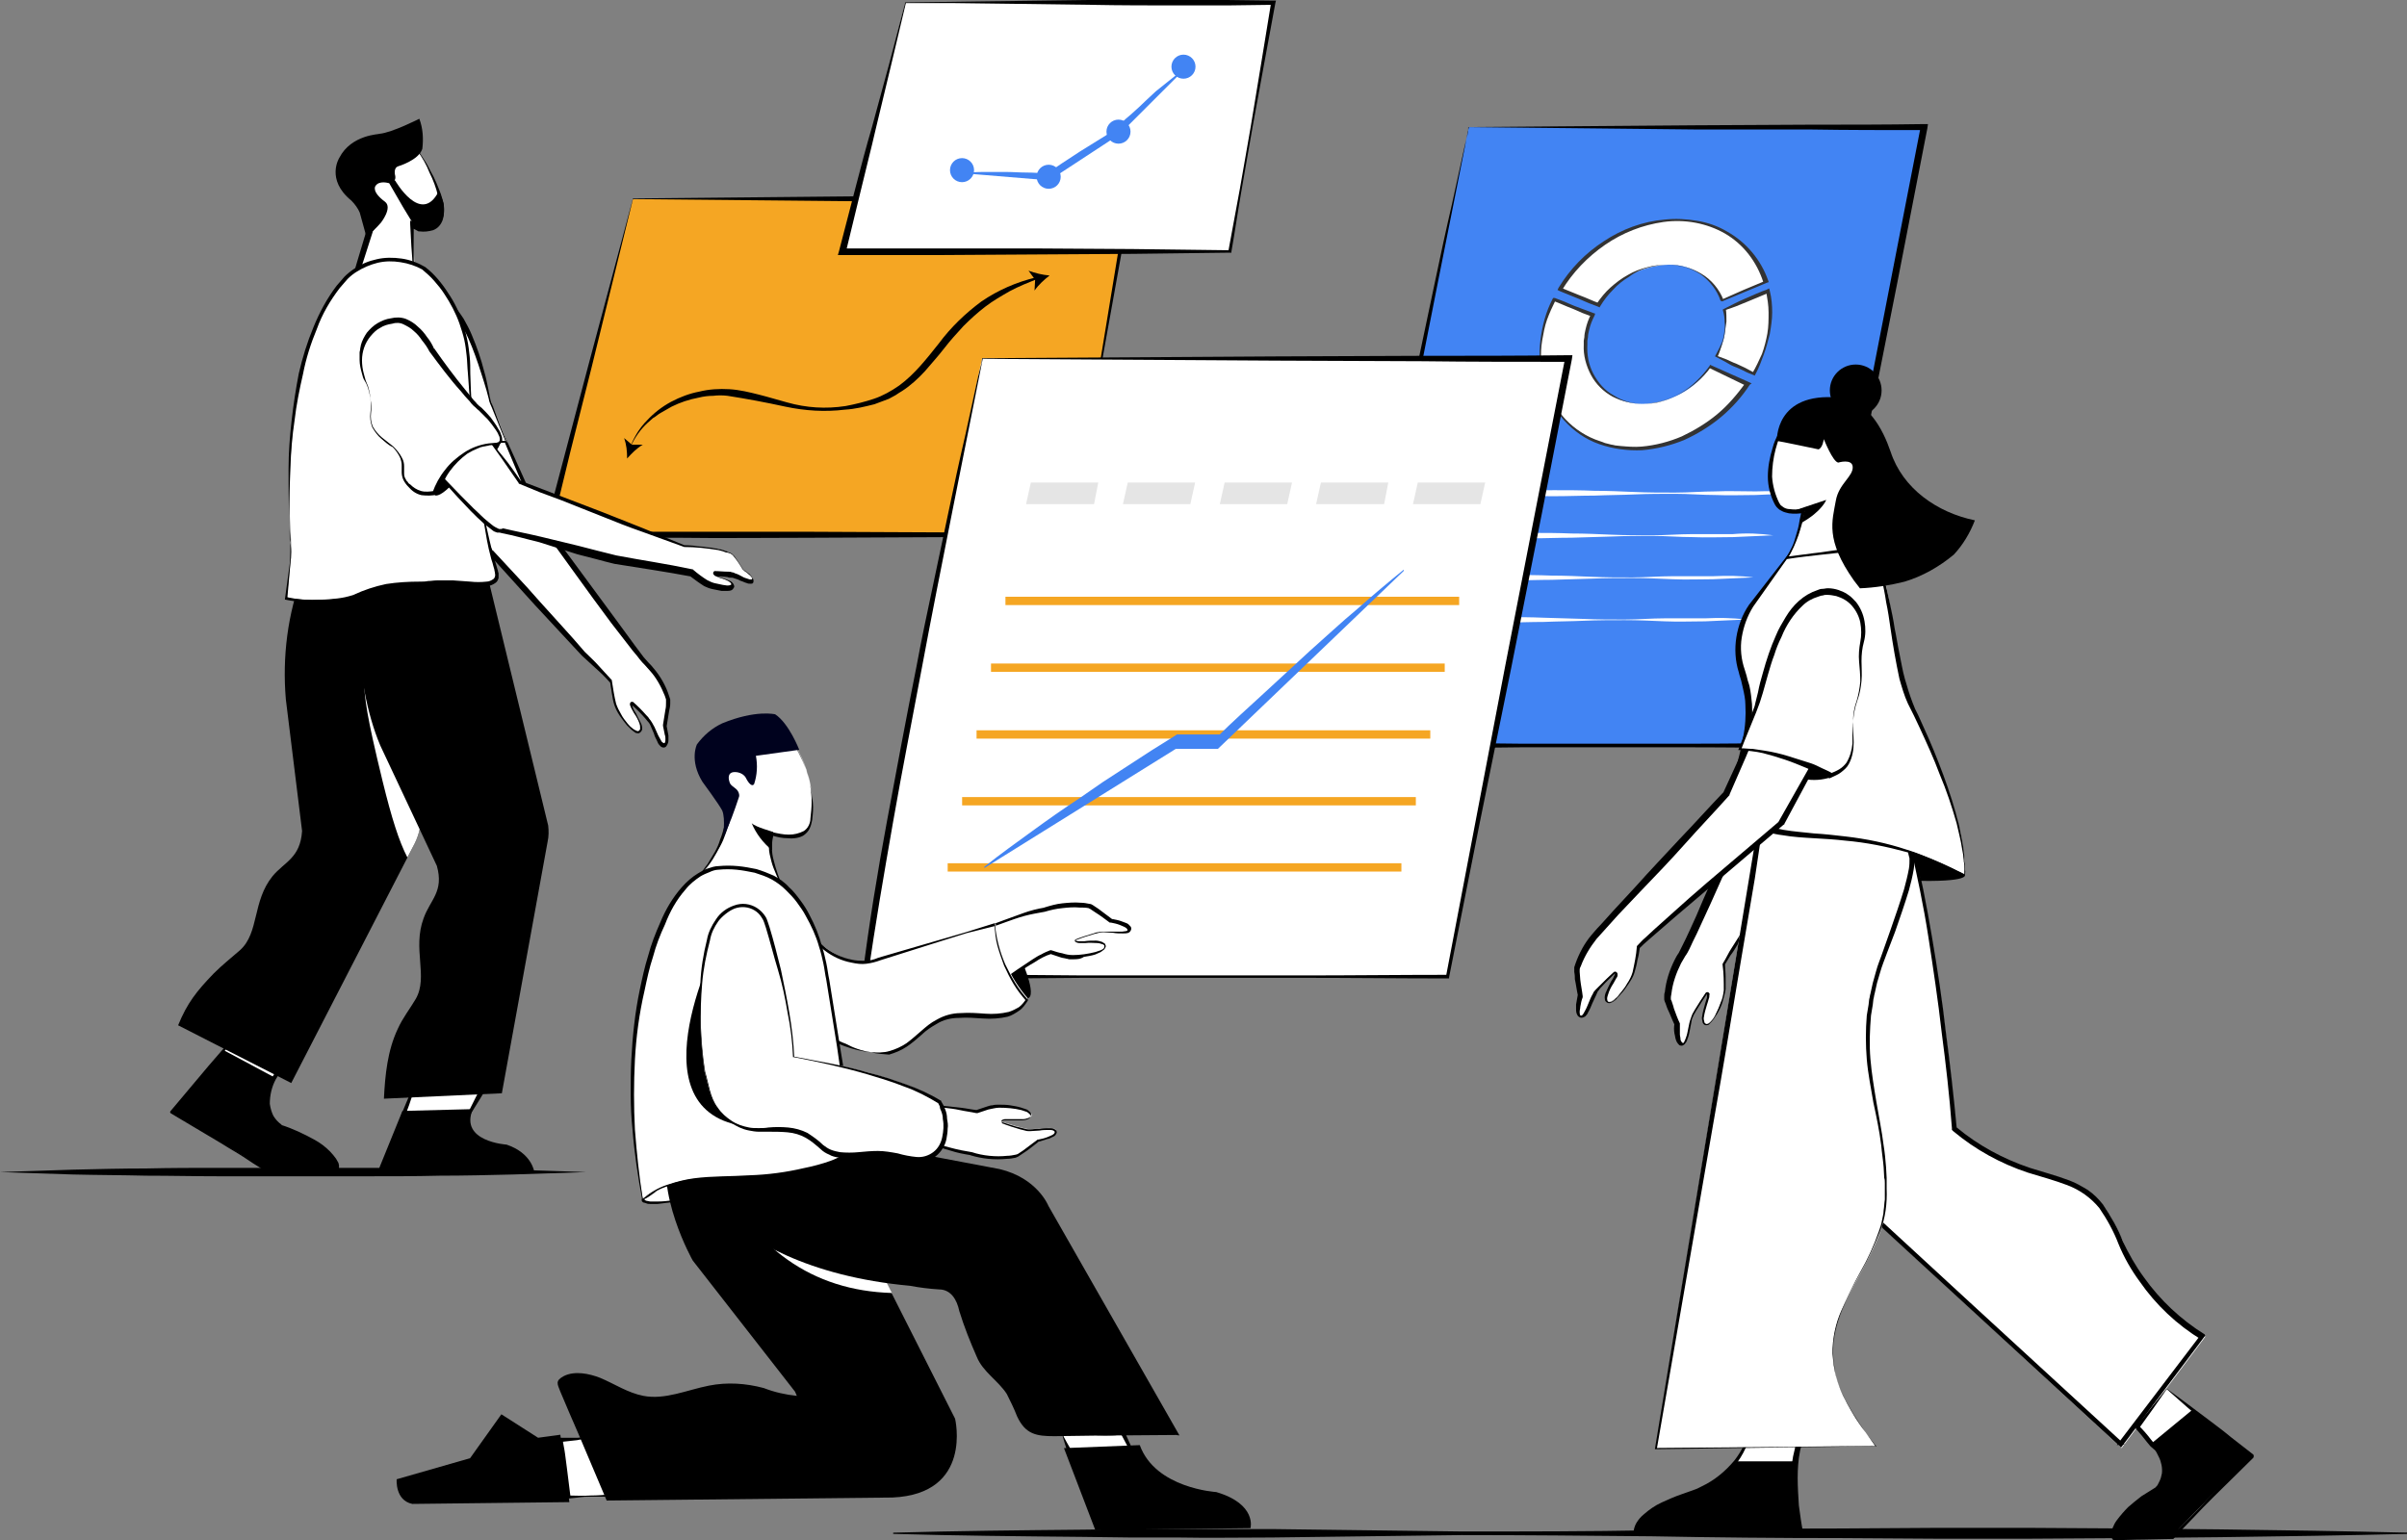 <?xml version="1.0" encoding="utf-8"?>
<!-- Generator: Adobe Illustrator 21.0.0, SVG Export Plug-In . SVG Version: 6.00 Build 0)  -->
<svg version="1.1" id="Layer_1" xmlns="http://www.w3.org/2000/svg" xmlns:xlink="http://www.w3.org/1999/xlink" x="0px" y="0px"
	 viewBox="0 0 400 256" style="enable-background:new 0 0 400 256;" xml:space="preserve">
<rect x="0" y="0" width="400" height="256" fill="#808080" stroke="none"/>
<style type="text/css">
	.st0{fill:#4284F3;}
	.st1{fill:#FFFFFF;}
	.st2{fill:#333333;}
	.st3{fill:#F5A623;}
	.st4{fill:#00021E;}
	.st5{fill:#FFFFFF;stroke:#000000;stroke-width:0.434;stroke-miterlimit:10;}
	.st6{fill:none;stroke:#F5A623;stroke-width:1.384;stroke-miterlimit:10;}
	.st7{fill:#E5E5E5;}
</style>
<g transform="translate(1555.834 -2662.016)">
	<g transform="translate(-1347.942 2681.143)">
		<path class="st0" d="M36.2,2c0,0-15.7,72.7-19.5,102.8h75.1L111.9,2H36.2z"/>
		<path d="M36.2,2l-5.1,25.6c-1.7,8.6-3.4,17.1-5,25.7s-3.3,17.1-4.8,25.7s-3,17.2-4.2,25.8l-0.4-0.5l18.8,0.1l9.4,0.1l9.4,0
			c6.3,0,12.5,0,18.8,0c6.3,0,12.5-0.1,18.8-0.1l-0.3,0.2L96.4,79l4.9-25.7l5-25.7l5-25.7l0.5,0.6c-6.3,0-12.6,0-18.8-0.1L74.2,2.4
			L36.2,2z M36.1,2l37.7-0.3l19-0.1c6.3,0,12.7,0,19-0.1h0.7l-0.1,0.7l-5,25.7l-5.1,25.7l-5.1,25.7l-5.1,25.7l0,0.2h-0.2
			c-6.3,0-12.5-0.1-18.8-0.1c-6.3,0-12.5,0-18.8,0l-9.4,0l-9.4,0.1l-18.8,0.1h-0.5l0.1-0.5c1.1-8.7,2.5-17.3,4.1-25.9
			c1.6-8.6,3.2-17.2,4.9-25.7c0.8-4.3,1.7-8.6,2.6-12.8l2.7-12.8c0.9-4.3,1.8-8.5,2.8-12.8l1.4-6.4l0.7-3.2l0.4-1.6l0.2-0.8L36.1,2z
			"/>
	</g>
	<g transform="translate(-1336.159 2737.702)">
		<path class="st1" d="M78.8,6.3c-2.2,0.1-4.4,0.2-6.7,0.3c-2.2,0-4.4,0.1-6.7,0c-2.2,0-4.4-0.2-6.7-0.2c-2.2,0-4.4,0-6.7,0.1
			c-2.2,0.1-4.4,0.1-6.7,0.2c-2.2,0-4.4,0.1-6.7,0.1c-4.4,0-8.9-0.1-13.3-0.4V6.2c4.4-0.3,8.9-0.4,13.3-0.4c2.2,0,4.4,0,6.7,0.1
			c2.2,0,4.4,0.1,6.7,0.2c2.2,0.1,4.4,0.1,6.7,0.1s4.4-0.2,6.7-0.2c2.2-0.1,4.4,0,6.7,0C74.4,5.9,76.6,6,78.8,6.3L78.8,6.3z"/>
		<path class="st1" d="M75,13.3c-2.2,0.1-4.4,0.2-6.7,0.3c-2.2,0-4.4,0.1-6.7,0c-2.2,0-4.4-0.2-6.7-0.2s-4.4,0-6.7,0.1
			s-4.4,0.1-6.7,0.2c-2.2,0-4.4,0.1-6.7,0.1c-4.4,0-8.9-0.1-13.3-0.4v-0.1c4.4-0.3,8.9-0.4,13.3-0.4c2.2,0,4.4,0,6.7,0.1
			c2.2,0,4.4,0.1,6.7,0.2s4.4,0.1,6.7,0.1s4.4-0.2,6.7-0.2s4.4,0,6.7,0C70.6,12.9,72.8,13,75,13.3L75,13.3z"/>
		<path class="st1" d="M71.7,20.3c-2.2,0.1-4.4,0.2-6.7,0.3c-2.2,0-4.4,0.1-6.7,0s-4.4-0.2-6.7-0.2c-2.2,0-4.4,0-6.7,0.1
			s-4.4,0.1-6.7,0.2c-2.2,0-4.4,0.1-6.7,0.1c-4.4,0-8.9-0.1-13.3-0.4v-0.1c4.4-0.3,8.9-0.4,13.3-0.4c2.2,0,4.4,0,6.7,0.1
			c2.2,0,4.4,0.1,6.7,0.2s4.4,0.1,6.7,0.1c2.2,0,4.4-0.2,6.7-0.2s4.4,0,6.7,0C67.3,20,69.5,20,71.7,20.3L71.7,20.3z"/>
		<path class="st1" d="M70.4,27.3c-2.2,0.1-4.4,0.2-6.7,0.3c-2.2,0-4.4,0.1-6.7,0s-4.4-0.2-6.7-0.2c-2.2,0-4.4,0-6.7,0.1
			c-2.2,0.1-4.4,0.1-6.7,0.2c-2.2,0-4.4,0.1-6.7,0.1c-4.4,0-8.9-0.1-13.3-0.4v-0.1c4.4-0.3,8.9-0.4,13.3-0.4c2.2,0,4.4,0,6.7,0.1
			s4.4,0.1,6.7,0.2s4.4,0.1,6.7,0.1s4.4-0.2,6.7-0.2s4.4,0,6.7,0C65.9,27,68.1,27,70.4,27.3L70.4,27.3z"/>
	</g>
	<g transform="translate(-1318.442 2695.917)">
		<g transform="translate(2.537 0)">
			<path class="st1" d="M37.3,10.1c3.9-0.1,7.5,2.2,8.9,5.9l7.2-3.1c-2-6.1-7.6-10.2-14.8-10.2c-7.8,0-15.3,4.7-19.4,11.5l6.4,2.6
				C28.1,12.8,32.5,10.3,37.3,10.1z"/>
			<path class="st2" d="M37.3,10.1c1.9,0,3.8,0.5,5.5,1.5c1.7,1,3,2.6,3.7,4.4l-0.3-0.1c1.2-0.5,2.4-1.1,3.6-1.6
				c1.2-0.5,2.4-1,3.6-1.5L53.1,13c-1.1-3.4-3.3-6.3-6.4-8.1C43.7,3.2,40.1,2.5,36.5,3c-3.5,0.5-6.8,1.8-9.7,3.8
				c-2.9,2-5.4,4.6-7.2,7.6l-0.2-0.5l3.2,1.3c1.1,0.4,2.1,0.9,3.2,1.3l-0.4,0.1c0.7-1,1.4-1.9,2.3-2.7c0.9-0.8,1.8-1.5,2.9-2.1
				c1-0.6,2.1-1,3.3-1.3C34.9,10.2,36.1,10.1,37.3,10.1z M37.3,10.1c-1.2,0-2.3,0.2-3.4,0.5c-1.1,0.3-2.2,0.8-3.1,1.5
				c-1,0.6-1.9,1.3-2.7,2.2c-0.8,0.8-1.5,1.7-2.1,2.7l-0.1,0.2l-0.2-0.1c-1.1-0.4-2.1-0.8-3.2-1.3l-3.2-1.3l-0.4-0.2l0.2-0.4
				c1.9-3.1,4.4-5.7,7.5-7.7c3-2,6.5-3.3,10.1-3.6c1.8-0.2,3.6-0.1,5.4,0.2c1.8,0.3,3.5,0.9,5,1.8c3.2,1.8,5.6,4.7,6.8,8.1l0.1,0.3
				l-0.3,0.1c-1.2,0.5-2.4,1-3.6,1.5s-2.4,1-3.6,1.5l-0.2,0.1L46,16.1c-0.6-1.8-1.8-3.3-3.3-4.4c-0.8-0.5-1.6-0.9-2.6-1.2
				C39.2,10.3,38.2,10.1,37.3,10.1z"/>
		</g>
		<g transform="translate(0 12.038)">
			<path class="st1" d="M35.6,21.2c-6.3,0-10.5-5.2-9.4-11.6c0.2-1.1,0.5-2.2,1-3.2l-6.4-2.6c-0.9,1.8-1.6,3.8-1.9,5.8
				c-1.9,10.5,5,18.9,15.3,18.9c7.4,0,14.7-4.4,18.9-10.7L46.9,15C44.4,18.7,40.2,21.1,35.6,21.2z"/>
			<path class="st2" d="M35.6,21.2c-1.7,0-3.4-0.4-5-1.2c-1.5-0.8-2.8-2.1-3.6-3.6c-0.8-1.5-1.3-3.3-1.2-5c0-0.2,0-0.4,0-0.7
				l0.1-0.6c0-0.4,0.1-0.9,0.2-1.3c0.2-0.9,0.5-1.7,0.9-2.5l0.2,0.4c-0.5-0.2-1.1-0.4-1.6-0.6L24,5.4c-1.1-0.4-2.1-0.9-3.2-1.3
				L21.1,4c-0.5,1-1,2.1-1.4,3.2c-0.4,1.1-0.6,2.3-0.8,3.4c-0.4,2.3-0.2,4.7,0.4,7c0.6,2.3,1.8,4.3,3.4,6.1c1.6,1.7,3.6,3,5.8,3.7
				c0.3,0.1,0.6,0.2,0.8,0.3l0.8,0.2c0.3,0.1,0.6,0.1,0.9,0.2l0.9,0.1c1.2,0.1,2.3,0.2,3.5,0.1c2.3-0.2,4.6-0.8,6.7-1.7
				c2.1-1,4.1-2.2,5.9-3.7c1.8-1.5,3.3-3.3,4.7-5.2l0.1,0.5c-2.1-1-4.1-2-6.2-3l0.3-0.1c-1.3,1.8-3.1,3.3-5.1,4.4
				c-1,0.5-2,1-3.1,1.3C37.8,21.1,36.7,21.2,35.6,21.2z M35.6,21.2c2.2,0,4.4-0.7,6.3-1.8c1.9-1.1,3.5-2.7,4.8-4.5l0.1-0.2l0.2,0.1
				c2.1,0.9,4.2,1.9,6.3,2.8l0.4,0.2L53.4,18c-1.3,2-2.9,3.8-4.8,5.4c-1.8,1.5-3.9,2.8-6.1,3.8c-2.2,0.9-4.6,1.5-7,1.7
				c-2.4,0.1-4.8-0.2-7.1-1c-2.3-0.8-4.3-2.2-5.9-4c-1.6-1.8-2.8-3.9-3.4-6.2c-0.6-2.3-0.8-4.7-0.5-7.1c0.3-2.4,0.9-4.7,2-6.8
				l0.1-0.2L21,3.6c1.1,0.4,2.1,0.8,3.2,1.3l1.6,0.6c0.5,0.2,1.1,0.4,1.6,0.6l0.3,0.1l-0.1,0.3c-0.4,0.8-0.7,1.5-0.9,2.4
				c-0.1,0.4-0.2,0.8-0.2,1.2l-0.1,0.6c0,0.2,0,0.4,0,0.6c-0.1,1.7,0.2,3.4,1,4.9c0.8,1.5,1.9,2.8,3.4,3.6
				C32.2,20.7,33.9,21.2,35.6,21.2z"/>
		</g>
		<g transform="translate(27.013 10.641)">
			<path class="st1" d="M22.2,11c-0.2,1.3-0.7,2.6-1.3,3.7l6.2,2.9c1.1-2.1,1.9-4.3,2.4-6.6c0.4-2.4,0.4-4.8-0.1-7.1L22.2,7
				C22.4,8.3,22.4,9.7,22.2,11z"/>
			<path class="st2" d="M22.2,11c-0.1,0.7-0.3,1.3-0.5,1.9c-0.2,0.6-0.4,1.3-0.7,1.9l-0.1-0.2c0.5,0.2,1.1,0.4,1.6,0.6
				c0.5,0.2,1,0.5,1.6,0.7c0.5,0.2,1,0.5,1.5,0.7c0.5,0.3,1,0.5,1.5,0.8l-0.3,0.1c0.6-1,1.1-2.1,1.6-3.2c0.4-1.1,0.7-2.3,0.9-3.4
				c0.2-1.2,0.2-2.3,0.2-3.5c0-1.2-0.2-2.3-0.4-3.5l0.5,0.2c-1.2,0.5-2.4,1-3.6,1.5s-2.4,1-3.7,1.4l0.1-0.2c0.1,0.7,0.1,1.4,0.1,2.1
				C22.4,9.7,22.3,10.4,22.2,11z M22.1,11c0.1-0.7,0.2-1.3,0.1-2c0-0.7-0.1-1.3-0.3-2l0-0.1l0.2-0.1c1.2-0.6,2.3-1.2,3.5-1.7
				c1.2-0.5,2.4-1.1,3.6-1.5l0.4-0.2l0.1,0.4C30,5,30.1,6.2,30.1,7.4c0,1.2-0.2,2.4-0.4,3.6c-0.3,1.2-0.6,2.3-1,3.4
				c-0.4,1.1-0.8,2.2-1.4,3.3l-0.1,0.2L27,17.8c-0.5-0.2-1.1-0.4-1.6-0.7c-0.5-0.2-1-0.5-1.6-0.7c-0.5-0.2-1-0.5-1.5-0.8
				s-1-0.5-1.5-0.8l-0.2-0.1l0.1-0.2c0.3-0.6,0.6-1.1,0.9-1.8C21.8,12.3,22,11.7,22.1,11L22.1,11z"/>
		</g>
	</g>
	<g transform="translate(-1472.151 2692.312)">
		<path class="st3" d="M21.5,2.8H104l-9.6,55.8H7.2L21.5,2.8z"/>
		<path d="M21.5,2.7l10.2-0.1L42,2.5l10.3-0.1l10.3-0.1l10.3,0l5.2,0l5.2,0l10.4,0L104,2.4h0.4l-0.1,0.4l-2.5,13.9l-2.5,13.9
			c-0.8,4.6-1.6,9.3-2.4,14s-1.5,9.3-2.3,14l0,0.2h-0.2L72.6,59l-21.8,0.1c-7.3,0-14.5,0.1-21.8,0l-21.8,0H6.5l0.2-0.7l3.7-14
			l3.7-14L21.5,2.7z M21.5,2.8l-6.9,28.1l-3.5,13.9L7.7,58.8l-0.5-0.7l21.8,0c7.3,0,14.5,0,21.8,0l21.8,0.1l21.8,0.2l-0.3,0.2
			c0.8-4.6,1.7-9.3,2.5-13.9s1.6-9.3,2.4-14l2.3-14l2.3-14l0.3,0.4L93.8,3.2l-10.3,0l-5.1,0l-5.1,0l-10.3,0L52.6,3.1L42.3,3
			L31.9,2.9L21.5,2.8z"/>
	</g>
	<g transform="translate(-1426.692 2662.016)">
		<path class="st1" d="M21.3,0.5h61.1l-7.1,41.3H10.8L21.3,0.5z"/>
		<path d="M21.3,0.4l7.6-0.1l7.6-0.1l7.6-0.1l7.7-0.1C56.8,0,62,0,67.1,0l7.7,0l7.7,0.1h0.4l-0.1,0.4l-1.9,10.3L79,21.2
			c-0.6,3.4-1.2,6.9-1.8,10.3c-0.6,3.4-1.1,6.9-1.7,10.3l0,0.2h-0.2l-16.1,0.2L43,42.3l-16.1,0.1l-16.1,0h-0.7l0.2-0.7L13,31.3
			c0.9-3.5,1.8-6.9,2.8-10.3l2.8-10.3L21.3,0.4z M21.4,0.5L18.9,11l-2.5,10.4c-0.8,3.5-1.7,6.9-2.5,10.3l-2.5,10.3l-0.5-0.7l16.1,0
			L43,41.3l16.1,0.1l16.1,0.2L75,41.7c0.6-3.4,1.3-6.9,1.9-10.3c0.6-3.4,1.2-6.9,1.8-10.3l1.7-10.3l1.7-10.4l0.3,0.4l-7.6,0.1
			l-7.6,0c-5.1,0-10.1,0-15.2-0.1l-7.6-0.1l-7.6-0.1l-7.7-0.1L21.4,0.5z"/>
	</g>
	<g transform="translate(-1422.923 2716.865)">
		<path class="st1" d="M30.3,4.7c0,0-15.7,72.7-19.5,102.8h96.7L127.7,4.7H30.3z"/>
		<path d="M30.4,4.8l-5.1,25.6c-1.7,8.6-3.4,17.1-5,25.7s-3.3,17.1-4.8,25.7s-3,17.2-4.2,25.8l-0.4-0.5l24.2,0.1l12.1,0.1l12.1,0
			c8.1,0,16.1,0,24.2,0c8.1,0,16.1-0.1,24.2-0.1l-0.3,0.2l4.9-25.7l4.9-25.7l5-25.7l5-25.7l0.5,0.7c-8.1,0-16.2,0-24.2-0.1L79.1,5.1
			L30.4,4.8z M30.3,4.7l48.6-0.3l24.4-0.1c8.1,0,16.3,0,24.4-0.1h0.7l-0.1,0.7l-5,25.7l-5.1,25.7L113,81.9l-5.1,25.7l0,0.2h-0.2
			c-8.1,0-16.1-0.1-24.2-0.1s-16.1,0-24.2,0l-12.1,0L35,107.8L10.8,108h-0.5l0.1-0.5c1.1-8.7,2.5-17.3,4.1-25.9
			c1.6-8.6,3.2-17.2,4.9-25.7c0.8-4.3,1.7-8.6,2.6-12.8l2.7-12.8c0.9-4.3,1.8-8.5,2.8-12.8l1.4-6.4l0.7-3.2l0.4-1.6l0.2-0.8
			L30.3,4.7z"/>
	</g>
	<g transform="translate(-1494.715 2772.258)">
		<path d="M108.7,49.5c0,0,3,6.8,0.5,6.2l-5.9-4.2L108.7,49.5z"/>
		<g transform="translate(87.6 29.223)">
			<path class="st1" d="M11.6,16.4c1.8-0.9,10.2-4.3,13.3-4.5c2.4-0.8,4.9-1,7.4-0.6c1.3,0.7,2.6,1.6,3.7,2.5c0,0,3,0.5,2.9,1.5
				c-0.1,1.1-3.6,0.2-5,0.5c-1.3,0.3-2.6,0.7-3.9,1.2c-0.2,0.2-0.1,0.4,0.7,0.4c0.8,0,4.1-0.5,4.2,0.7c0.1,1.2-4.5,1.8-5.9,1.6
				c-1.1-0.2-2.1-0.5-3.2-0.8c-2.6,0.7-10.4,6.7-10.8,6.9"/>
			<path d="M11.6,16.3c1-0.5,2.1-1,3.2-1.5c1.1-0.5,2.2-0.9,3.3-1.3c1.1-0.4,2.2-0.8,3.3-1.2c1.1-0.4,2.3-0.7,3.5-0.9l-0.1,0
				c1-0.3,2-0.6,3-0.7c1-0.1,2-0.2,3.1-0.1c0.5,0,1,0.1,1.5,0.2c0.2,0,0.3,0.1,0.5,0.2c0.1,0.1,0.2,0.1,0.3,0.2
				c0.2,0.1,0.4,0.3,0.6,0.4c0.8,0.6,1.6,1.2,2.4,1.8l-0.1-0.1c0.5,0.1,1.1,0.2,1.6,0.4c0.3,0.1,0.5,0.2,0.8,0.3
				c0.3,0.1,0.5,0.4,0.7,0.6c0.1,0.2,0.1,0.4,0,0.6c-0.1,0.2-0.2,0.3-0.4,0.4c-0.3,0.1-0.6,0.1-0.9,0.1c-0.5,0-1.1,0-1.6-0.1
				c-0.5,0-1.1-0.1-1.6-0.1c-0.3,0-0.5,0-0.8,0.1c-0.3,0.1-0.5,0.1-0.8,0.2c-1,0.3-2,0.6-3,1l0,0c-0.3,0.1,0.2,0.2,0.5,0.2
				c0.3,0,0.6,0,0.9,0c0.6-0.1,1.3-0.1,1.9-0.1c0.3,0,0.7,0.1,1,0.2c0.2,0.1,0.3,0.2,0.5,0.3c0.1,0.2,0.2,0.4,0.1,0.6
				c-0.1,0.2-0.2,0.4-0.4,0.5c-0.1,0.1-0.3,0.2-0.4,0.3c-0.3,0.1-0.6,0.3-0.9,0.4c-0.6,0.2-1.3,0.3-1.9,0.4C30.8,20,30.2,20,29.5,20
				c-0.2,0-0.3,0-0.5,0c-0.2,0-0.3-0.1-0.5-0.1c-0.3-0.1-0.6-0.1-0.9-0.2c-0.6-0.2-1.2-0.4-1.8-0.6l0.2,0c-1,0.3-1.9,0.8-2.8,1.4
				c-0.9,0.5-1.8,1.1-2.7,1.7L17.7,24c-0.9,0.6-1.8,1.2-2.7,1.8l0-0.1l2.6-2c0.9-0.7,1.7-1.3,2.6-1.9c0.9-0.6,1.8-1.2,2.7-1.8
				c0.5-0.3,0.9-0.6,1.4-0.8c0.5-0.3,1-0.5,1.5-0.7l0.1,0l0.1,0c0.6,0.2,1.2,0.4,1.8,0.5c0.6,0.2,1.2,0.3,1.8,0.3
				c1.2,0,2.5-0.2,3.7-0.5c0.3-0.1,0.6-0.2,0.9-0.3c0.2-0.1,0.5-0.2,0.6-0.5c0-0.1,0-0.2,0-0.3c-0.1-0.1-0.2-0.2-0.3-0.2
				c-0.3-0.1-0.6-0.2-0.9-0.2c-0.6,0-1.3-0.1-1.9,0c-0.3,0-0.6,0-1,0c-0.2,0-0.3,0-0.5-0.1c-0.1,0-0.2-0.1-0.3-0.2
				c0-0.1,0-0.2,0.1-0.3l0,0l0,0c1-0.4,2-0.7,3-1c0.3-0.1,0.5-0.2,0.8-0.2c0.3-0.1,0.5-0.1,0.8-0.1c0.5,0,1.1,0,1.6,0
				c0.5,0,1.1,0,1.6,0c0.2,0,0.5-0.1,0.7-0.1c0.2-0.1,0.2-0.2,0.1-0.3c-0.1-0.2-0.3-0.3-0.5-0.4c-0.2-0.1-0.5-0.2-0.7-0.3
				c-0.5-0.2-1-0.3-1.5-0.4l-0.1,0l-0.1,0c-0.8-0.6-1.6-1.2-2.4-1.7c-0.2-0.1-0.4-0.3-0.6-0.4c-0.1-0.1-0.2-0.1-0.3-0.2
				c-0.1,0-0.2-0.1-0.2-0.1c-0.5-0.1-1-0.1-1.5-0.1c-1-0.1-2,0-2.9,0.1c-1,0.1-1.9,0.3-2.9,0.6l0,0h0c-1.1,0.2-2.3,0.4-3.4,0.7
				c-1.1,0.3-2.2,0.7-3.3,1.1c-1.1,0.4-2.2,0.8-3.3,1.2S12.7,15.9,11.6,16.3L11.6,16.3z"/>
		</g>
		<g transform="translate(55.538 28.968)">
			<path class="st1" d="M28.1,35.7c5.6,0.8,7.5-3.4,11-5.3c4.6-2.9,11.8,1.6,15-3.7c-3-3.5-4.9-7.8-5.3-12.4l-19.1,5.8
				c0,0-7.9,3.8-15-8.9c0,0-6,4.7-5,7.6C15.2,34.5,28.1,35.7,28.1,35.7"/>
			<path d="M28.1,35.7c1,0.1,2.1,0.1,3.1-0.2c1-0.3,1.9-0.7,2.8-1.3c0.8-0.6,1.6-1.3,2.4-2c0.8-0.7,1.6-1.4,2.6-1.9l0,0
				c1.2-0.7,2.6-1.1,4-1.1c1.4-0.1,2.7,0,4.1,0.1c1.3,0.1,2.6,0,3.9-0.3c0.6-0.2,1.2-0.5,1.7-0.8c0.5-0.4,0.9-0.9,1.2-1.4l0,0.4
				c-0.8-0.9-1.5-1.8-2.1-2.8c-0.6-1-1.1-2-1.6-3.1c-0.4-1.1-0.8-2.2-1.1-3.3c-0.3-1.1-0.4-2.3-0.5-3.4l0.2,0.1L44,15.9l-4.8,1.5
				l-9.5,3l0,0c-0.8,0.3-1.6,0.5-2.4,0.6c-0.8,0.1-1.6,0-2.5-0.2c-1.6-0.3-3.1-1-4.4-2c-1.3-1-2.5-2.1-3.5-3.4c-1-1.3-1.9-2.6-2.7-4
				l0.6,0.1c-1.1,0.9-2.2,1.9-3.2,3c-0.5,0.5-0.9,1.1-1.2,1.8c-0.4,0.6-0.5,1.2-0.5,1.9c0,0.2,0,0.3,0.1,0.5l0.2,0.5
				c0.1,0.3,0.3,0.7,0.4,1c0.3,0.7,0.6,1.4,0.9,2c0.6,1.3,1.4,2.6,2.2,3.8c1.7,2.4,3.8,4.5,6.3,6.2c1.2,0.8,2.5,1.6,3.9,2.1
				C25.2,35,26.6,35.5,28.1,35.7L28.1,35.7c-1.5-0.1-3-0.5-4.4-1c-1.4-0.5-2.8-1.2-4-2c-1.3-0.8-2.5-1.7-3.6-2.8
				c-1.1-1-2.1-2.2-3-3.4c-0.9-1.2-1.7-2.5-2.4-3.9c-0.2-0.3-0.3-0.7-0.5-1l-0.5-1c-0.1-0.3-0.3-0.7-0.4-1.1l-0.2-0.5
				c-0.1-0.2-0.1-0.4-0.1-0.6c0-0.8,0.2-1.6,0.6-2.3c0.4-0.7,0.8-1.3,1.3-1.9c1-1.2,2.1-2.2,3.3-3.1l0.3-0.3l0.2,0.4
				c0.7,1.4,1.6,2.7,2.6,3.9c1,1.2,2.1,2.3,3.3,3.3c1.2,0.9,2.7,1.6,4.2,1.9c0.8,0.2,1.5,0.2,2.3,0.2c0.8,0,1.5-0.2,2.2-0.5l0,0l0,0
				l9.6-2.8l4.8-1.4l4.8-1.5l0.2,0l0,0.2c0.2,2.3,0.8,4.5,1.7,6.6c0.5,1,1,2,1.6,3c0.6,1,1.3,1.9,2,2.7l0.2,0.2l-0.1,0.2
				c-0.4,0.6-0.8,1.2-1.4,1.6c-0.6,0.4-1.2,0.8-1.9,1c-1.3,0.3-2.7,0.4-4.1,0.3c-1.4-0.1-2.7-0.2-4-0.1c-1.3,0-2.6,0.3-3.7,1l0,0h0
				c-0.9,0.5-1.8,1.1-2.5,1.8c-0.8,0.7-1.6,1.4-2.5,2c-0.9,0.6-1.9,1-2.9,1.3C30.2,36,29.1,36,28.1,35.7L28.1,35.7z"/>
		</g>
		<g transform="translate(37.788 71.692)">
			<path class="st1" d="M17.8,17c0,0-10.6,2.1-9.8,0.4c0.3-0.7,4.9-3.3,8.9-3.3"/>
			<path d="M17.8,17c-1.6,0.4-3.3,0.7-4.9,0.9c-0.8,0.1-1.7,0.2-2.5,0.3c-0.4,0-0.8,0-1.3,0c-0.2,0-0.4,0-0.6-0.1
				c-0.1,0-0.2-0.1-0.3-0.1C8,18,7.9,17.9,7.8,17.8c-0.1-0.2-0.1-0.3,0-0.5C7.8,17.2,7.9,17,8,16.9c0.1-0.2,0.3-0.3,0.5-0.5
				c0.3-0.3,0.7-0.5,1.1-0.6c0.4-0.1,0.8-0.3,1.2-0.4c0.4-0.2,0.7-0.4,1.1-0.6c0.4-0.2,0.8-0.4,1.2-0.5c0.4-0.2,0.8-0.3,1.2-0.4
				c0.8-0.2,1.7-0.2,2.6,0v0.1c-0.8,0.2-1.6,0.4-2.4,0.6c-0.4,0.1-0.8,0.2-1.2,0.3c-0.4,0.1-0.8,0.2-1.2,0.3
				c-0.4,0.1-0.8,0.2-1.2,0.4c-0.4,0.2-0.7,0.4-1,0.7c-0.3,0.2-0.7,0.5-1,0.7c-0.2,0.1-0.3,0.2-0.5,0.3c-0.1,0-0.2,0.1-0.2,0.1
				c0,0.1,0,0.1,0,0.1c0.1,0.1,0.3,0.2,0.4,0.2c0.2,0,0.4,0.1,0.6,0.1c0.4,0,0.8,0,1.2,0c0.8,0,1.7-0.1,2.5-0.2
				C14.5,17.4,16.1,17.2,17.8,17L17.8,17z"/>
		</g>
		<g transform="translate(0 65.896)">
			<g transform="translate(0 42.264)">
				<path d="M28.3,20.6l-6.1-3.9L17,24L4.8,27.5c0,0-0.3,3.5,2.6,4.1l26.1-0.3L32,20.1L28.3,20.6z"/>
				<g transform="translate(24.984 3.602)">
					<path class="st1" d="M12.6,17l-5.6,0.4l1.4,9.5l7.1-0.2L12.6,17z"/>
					<path d="M12.6,17c-1,0.1-1.9,0.2-2.8,0.4c-0.9,0.1-1.8,0.2-2.7,0.3l0.3-0.4c0.1,0.8,0.3,1.6,0.4,2.4S8,21.2,8.1,22
						c0.2,1.6,0.4,3.2,0.6,4.8l-0.3-0.2c1.2,0,2.4,0.1,3.6,0c1.2,0,2.4-0.1,3.6-0.2l-0.2,0.2c-0.3-0.8-0.6-1.6-0.8-2.3
						c-0.3-0.8-0.5-1.6-0.7-2.4C13.4,20.4,13,18.8,12.6,17z M12.6,16.9c0.6,1.5,1.2,3.1,1.7,4.7c0.3,0.8,0.5,1.6,0.8,2.5
						s0.4,1.7,0.6,2.5l0.1,0.2l-0.2,0c-1.2,0-2.4,0-3.6,0S9.6,27,8.4,27.1l-0.2,0l0-0.2c-0.3-1.6-0.6-3.2-0.8-4.7
						c-0.1-0.8-0.2-1.6-0.3-2.4c-0.1-0.8-0.2-1.6-0.3-2.4l0-0.4L7,17C8,17,9,17,9.9,17C10.8,16.9,11.8,16.9,12.6,16.9z"/>
				</g>
			</g>
			<path d="M71,55.2L54,33.4c0,0-6.4-11.3-3.9-19.5l24.1-0.5l23.4,46.3c0,0,3,12.5-10.4,13.1l-47.5,0.5L35,62.2c-1-2.3-2-4.6-3-7
				c-0.5-1.3-0.9-1.8,0.6-2.6c1.8-0.9,4.2-0.4,6,0.3c2.4,1,4.6,2.5,7.2,3c3.6,0.7,7.3-1,10.9-1.7c3-0.6,6.1-0.4,9.1,0.4
				c1.8,0.7,3.6,1.1,5.5,1.3"/>
			<path class="st1" d="M87.1,38.8L74.3,13.4l-16.7,4.8C64.1,31.4,73.8,38.4,87.1,38.8z"/>
		</g>
		<g transform="translate(102.493 110.486)">
			<path class="st1" d="M12.8,17.4l1.4,3.5l10.2-0.1l-1.6-3.5L12.8,17.4z"/>
			<path d="M12.8,17.4c0.3,0.6,0.6,1.2,0.9,1.7c0.3,0.5,0.6,1,0.8,1.6l-0.3-0.2c0.9,0,1.7-0.1,2.6-0.1c0.9,0,1.7,0.1,2.6,0.1
				c0.9,0.1,1.7,0.1,2.6,0.1c0.9,0,1.7-0.1,2.6-0.1l-0.2,0.4c-0.3-0.6-0.6-1.1-0.9-1.7c-0.3-0.6-0.6-1.1-0.9-1.7l0.4,0.3
				c-0.8,0-1.6,0.1-2.4,0.1c-0.8,0-1.6,0-2.4-0.1C16.4,17.7,14.7,17.5,12.8,17.4z M12.8,17.4c1.5-0.1,3.1-0.3,4.8-0.4
				c0.9-0.1,1.7-0.1,2.6-0.1c0.9,0,1.8,0,2.6,0h0.3l0.1,0.2c0.3,0.6,0.5,1.2,0.8,1.8c0.3,0.6,0.5,1.2,0.7,1.8l0.2,0.4l-0.4,0
				c-0.9,0-1.7-0.1-2.6-0.1c-0.9,0-1.7,0-2.6,0.1c-0.9,0.1-1.7,0.2-2.6,0.2c-0.9,0-1.7,0-2.6,0l-0.3,0L13.9,21
				c-0.2-0.6-0.4-1.3-0.6-1.9L12.8,17.4z"/>
			<path d="M13.2,20l5.2,13.6l25.8-0.3c0,0,1.1-4-5.7-6c0,0-10.1-0.6-12.7-7.8L13.2,20z"/>
		</g>
		<g transform="translate(46.861 0.803)">
			<path class="st1" d="M22.1,36.4c-1.8-3.2-2.5-6.9-1.8-8.8c0,0,5.8,1.9,6.5-2.1c0,0,1.6-6.4-3.3-13.7c0,0-6.1-6.9-12-0.1
				c0,0-3.3,4.1-1.3,7.6c0,0,3.7,4.7,2.6,7c-0.8,3.1-2.3,5.9-4.4,8.3"/>
			<path d="M22.1,36.4c-0.4-0.7-0.8-1.3-1.1-2.1c-0.3-0.7-0.6-1.4-0.8-2.2c-0.2-0.8-0.4-1.5-0.4-2.3c-0.1-0.8,0-1.6,0.2-2.4l0.1-0.2
				l0.3,0.1c0.9,0.2,1.8,0.4,2.7,0.4c0.9,0,1.7-0.2,2.5-0.6c0.3-0.2,0.6-0.5,0.8-0.9c0.2-0.4,0.3-0.8,0.3-1.2
				c0.1-0.9,0.2-1.8,0.2-2.7c0-1.8-0.3-3.7-0.9-5.4c-0.6-1.7-1.4-3.4-2.4-4.9l0,0c-0.6-0.7-1.3-1.2-2.1-1.7c-0.8-0.5-1.6-0.8-2.5-1
				C18,9,17.2,9,16.3,9.1c-0.9,0.2-1.7,0.5-2.4,1c-0.7,0.5-1.4,1.1-2,1.8c-0.5,0.7-1,1.5-1.3,2.3c-0.3,0.8-0.5,1.7-0.6,2.5
				c0,0.9,0.2,1.7,0.6,2.5l0-0.1c0.4,0.5,0.8,1.1,1.1,1.6c0.4,0.6,0.7,1.1,0.9,1.7c0.3,0.6,0.5,1.2,0.6,1.9c0.2,0.7,0.1,1.4-0.2,2.1
				l0-0.1c-0.2,0.8-0.5,1.5-0.8,2.3c-0.3,0.7-0.7,1.4-1.1,2.1c-0.4,0.7-0.8,1.4-1.3,2c-0.5,0.6-1,1.2-1.5,1.8l-0.1,0
				c0.5-0.6,0.9-1.3,1.4-1.9c0.4-0.7,0.8-1.3,1.2-2c0.4-0.7,0.7-1.4,0.9-2.1c0.3-0.7,0.5-1.5,0.7-2.2l0,0l0,0
				c0.2-0.5,0.2-1.1,0.1-1.7c-0.2-0.6-0.4-1.2-0.7-1.7c-0.3-0.6-0.6-1.1-0.9-1.6c-0.3-0.5-0.7-1.1-1.1-1.5l0,0l0,0
				c-0.5-0.9-0.7-1.9-0.7-2.9c0-1,0.3-1.9,0.7-2.8c0.4-0.9,0.9-1.7,1.5-2.5c0.6-0.7,1.3-1.3,2.1-1.9c0.8-0.5,1.7-0.9,2.7-1
				c0.9-0.2,1.9-0.1,2.8,0.2c0.9,0.3,1.8,0.7,2.5,1.2c0.8,0.5,1.5,1.1,2.1,1.8l0,0v0c1,1.6,1.8,3.2,2.5,5c0.2,0.4,0.3,0.9,0.4,1.3
				c0.1,0.4,0.2,0.9,0.3,1.4c0.2,0.9,0.3,1.8,0.4,2.8c0.1,0.9,0,1.9-0.1,2.8c-0.1,0.5-0.2,1-0.4,1.4c-0.2,0.5-0.6,0.9-1,1.2
				C25,28.2,24,28.4,23,28.3c-1,0-1.9-0.2-2.8-0.5l0.4-0.2c-0.2,0.7-0.3,1.4-0.3,2.2c0,0.8,0.1,1.5,0.3,2.2
				C21,33.6,21.5,35,22.1,36.4L22.1,36.4z"/>
		</g>
		<path class="st4" d="M59,29.1c1.1-2.2,1.9-4.5,2.7-6.9c0.1-0.4-0.1-0.9-0.4-1.2c-0.4-0.4-1.1-0.7-1.2-1.3c0,0-0.6-1.6,0.9-1.6
			c0.8,0,1.6,0.4,1.9,1.1c0,0,0.8,1.6,1.3,0.9c0.5-1.5,0.6-3.1,0.3-4.7l7.2-1c0,0-1.7-4.4-4-5.9c0,0-3.2-0.8-8.8,1.5
			c-1.7,0.8-3.1,2-4.2,3.5c0,0-1.3,2.6,0.9,6.2c0,0,2.8,3.8,3.3,4.8C59.5,25.9,59,29.1,59,29.1z"/>
		<path d="M134.9,128.4l-21.8-38.2c0,0-1.8-4.6-8.1-6.1l-25.9-4.9l-29.1,0.5c0,0,6.4,20.7,40.1,23.8c1.6,0.3,3.2,0.5,4.8,0.6
			c2,0,3,1.7,3.4,3.6c0.8,2.6,1.8,5.1,2.9,7.6c1,2.5,3.6,4,5,6.2c0.6,1.2,1.2,2.4,1.7,3.7c1.4,3,3.2,3.3,6.2,3.3l7.2-0.1l13.1-0.1
			C134.6,128.4,134.8,128.3,134.9,128.4z"/>
		<path d="M63.8,26.6c0.7,1.7,1.9,3.3,3.4,4.5c-0.1-1-0.1-2,0.2-3C67.4,28,64.5,27.3,63.8,26.6z"/>
		<g transform="translate(36.093 23.532)">
			<path class="st1" d="M9.6,65.5c2.6-1.9,5.7-3.1,8.9-3.3c3.2-0.4,6.4-0.2,9.7-0.4c3.6-0.2,7.1-0.7,10.6-1.7
				c2.2-0.6,4.5-1.4,5.9-3.2l-4.6-29C38.6,18.1,33.7,14,33.7,14c-4.2-4.3-11.5-3.4-11.5-3.4s-5.5,0-9.3,9.2
				C12.8,19.8,4.3,36.5,9.6,65.5"/>
			<path d="M9.6,65.5c1.2-1,2.5-1.8,4-2.3c1.5-0.5,3-0.9,4.5-1.1c3.1-0.4,6.2-0.3,9.2-0.5c3.1-0.1,6.1-0.5,9.1-1.2
				c1.5-0.3,3-0.7,4.4-1.2c1.4-0.5,2.7-1.3,3.7-2.4l-0.1,0.2c-0.6-3.7-1.1-7.4-1.7-11.1l-0.8-5.6l-0.9-5.6c-0.3-1.9-0.6-3.7-0.9-5.6
				c-0.2-0.9-0.3-1.9-0.5-2.8c-0.2-0.9-0.4-1.8-0.7-2.7c-0.5-1.8-1.3-3.5-2.2-5.1c-0.4-0.8-1-1.6-1.5-2.3c-0.5-0.7-1.2-1.4-1.8-2
				l0,0l0,0c-0.7-0.7-1.5-1.3-2.4-1.8c-0.9-0.5-1.9-0.8-2.8-1.1c-1-0.2-2-0.4-3-0.5c-1-0.1-2-0.1-3,0l0,0h0c-0.5,0-1.1,0.2-1.5,0.4
				c-0.5,0.2-1,0.4-1.5,0.7c-0.9,0.6-1.8,1.3-2.5,2.2c-1.5,1.7-2.6,3.7-3.4,5.8l0,0l0,0c-0.8,1.7-1.5,3.5-2,5.4
				c-0.6,1.8-1,3.7-1.4,5.6C9,34.8,8.5,38.6,8.3,42.4c-0.2,3.9-0.2,7.7,0,11.6C8.6,57.9,9,61.7,9.6,65.5l-0.1,0.1
				C8.8,61.8,8.2,57.9,7.9,54c-0.2-1.9-0.3-3.9-0.3-5.8c0-1.9,0-3.9,0.1-5.8c0.2-3.9,0.6-7.8,1.4-11.6c0.4-1.9,0.8-3.8,1.4-5.7
				c0.5-1.9,1.2-3.7,2-5.5l0,0c0.9-2.2,2.1-4.2,3.6-5.9c0.8-0.9,1.7-1.7,2.7-2.3c0.5-0.3,1-0.6,1.6-0.8c0.6-0.2,1.2-0.4,1.8-0.4h0
				c1.1-0.1,2.1-0.1,3.2,0c1.1,0.1,2.1,0.3,3.1,0.5c1,0.3,2,0.7,2.9,1.1c0.9,0.5,1.8,1.1,2.5,1.9l0,0c0.7,0.6,1.3,1.4,1.9,2.2
				c0.6,0.8,1.1,1.6,1.5,2.4c0.9,1.7,1.6,3.4,2.1,5.3c0.3,0.9,0.5,1.8,0.7,2.7s0.3,1.9,0.5,2.8c0.3,1.9,0.6,3.7,0.9,5.6l0.9,5.6
				l0.9,5.5c0.6,3.7,1.3,7.4,1.9,11.1l0,0.1L45,57.2c-1,1.2-2.4,2.1-3.9,2.6c-1.5,0.5-3,0.9-4.5,1.2c-3,0.7-6.1,1-9.2,1.1
				c-3.1,0.1-6.2-0.1-9.2,0.3c-1.5,0.2-3,0.5-4.5,1C12.3,63.9,10.9,64.6,9.6,65.5L9.6,65.5z"/>
		</g>
		<path class="st5" d="M56.9,88.6"/>
		<g transform="translate(76.32 59.894)">
			<path class="st1" d="M10.7,17.4c1.8,0.8,10.3,4,13.4,4.2c2.4,0.7,5,0.9,7.4,0.4c1.3-0.8,2.5-1.6,3.7-2.6c0,0,3-0.6,2.9-1.5
				c-0.1-1.1-3.6-0.1-5-0.4c-1.3-0.3-2.6-0.7-3.9-1.1c-0.3-0.2-0.1-0.4,0.7-0.4c0.8-0.1,4.1,0.4,4.1-0.8s-4.6-1.7-5.9-1.5
				c-1.1,0.2-2.1,0.5-3.2,0.9C22.3,14,14.6,13.3,14.1,13"/>
			<path d="M10.7,17.4c1.1,0.4,2.2,0.8,3.3,1.2s2.2,0.8,3.3,1.1c1.1,0.4,2.2,0.7,3.4,1c1.1,0.3,2.2,0.5,3.4,0.7h0l0,0
				c0.9,0.3,1.9,0.5,2.9,0.6c1,0.1,2,0.1,2.9,0c0.5,0,1-0.1,1.5-0.2c0.1,0,0.2-0.1,0.3-0.1c0.1-0.1,0.2-0.1,0.3-0.2
				c0.2-0.1,0.4-0.3,0.6-0.4c0.8-0.6,1.6-1.2,2.4-1.8l0,0l0.1,0c0.5-0.1,1-0.2,1.5-0.4c0.2-0.1,0.5-0.2,0.7-0.3
				c0.2-0.1,0.4-0.2,0.5-0.4c0.1-0.2,0-0.3-0.2-0.4c-0.2-0.1-0.5-0.1-0.7-0.1c-0.5,0-1.1,0-1.6,0.1c-0.5,0-1.1,0.1-1.6,0.1
				c-0.3,0-0.5,0-0.8-0.1c-0.3-0.1-0.5-0.1-0.8-0.2c-1-0.3-2-0.6-3-1l0,0l0,0C29,16.4,29,16.3,29,16.2c0-0.1,0.1-0.2,0.2-0.2
				c0.2-0.1,0.3-0.1,0.5-0.1c0.3,0,0.6,0,1,0c0.6,0,1.3,0,1.9,0c0.3,0,0.6-0.1,0.9-0.2c0.1-0.1,0.2-0.1,0.3-0.2
				c0.1-0.1,0.1-0.2,0-0.3c-0.2-0.2-0.4-0.4-0.6-0.5c-0.3-0.1-0.6-0.2-0.9-0.3c-1.2-0.3-2.5-0.4-3.7-0.4c-0.6,0-1.2,0.2-1.8,0.3
				c-0.6,0.2-1.2,0.4-1.8,0.6l-0.1,0l-0.1,0c-0.9-0.2-1.8-0.3-2.7-0.5s-1.8-0.3-2.7-0.4s-1.8-0.3-2.7-0.4l-1.3-0.2
				c-0.5-0.1-0.9-0.2-1.3-0.3l0,0c0.4,0.1,0.9,0.2,1.3,0.2l1.4,0.1c0.9,0.1,1.8,0.2,2.7,0.3c0.9,0.1,1.8,0.2,2.7,0.3
				c0.9,0.1,1.8,0.3,2.7,0.4l-0.1,0c0.6-0.2,1.2-0.4,1.8-0.6c0.3-0.1,0.6-0.2,0.9-0.2c0.3-0.1,0.7-0.1,1-0.1c0.6,0,1.3,0,1.9,0.1
				c0.6,0.1,1.3,0.2,1.9,0.4c0.3,0.1,0.6,0.2,0.9,0.3c0.2,0.1,0.3,0.2,0.4,0.3c0.2,0.1,0.3,0.3,0.3,0.4c0.1,0.2,0,0.4-0.1,0.6
				c-0.1,0.1-0.3,0.3-0.4,0.3c-0.3,0.1-0.6,0.2-1,0.2c-0.6,0-1.3,0-1.9,0c-0.3,0-0.6,0-0.9,0c-0.2,0-0.3,0-0.4,0.1
				c-0.2,0.1-0.2,0.1-0.1,0.2l0,0c1,0.3,2,0.7,3,0.9c0.3,0.1,0.5,0.1,0.8,0.2c0.3,0.1,0.5,0.1,0.8,0.1c0.5,0,1-0.1,1.6-0.1
				c0.5-0.1,1.1-0.1,1.6-0.1c0.3,0,0.6,0,0.8,0.1c0.2,0.1,0.3,0.2,0.4,0.3c0.1,0.2,0.1,0.4,0,0.5c-0.1,0.3-0.4,0.5-0.7,0.6
				c-0.2,0.1-0.5,0.3-0.8,0.3c-0.5,0.2-1,0.3-1.6,0.5l0.1,0c-0.8,0.6-1.6,1.3-2.4,1.8c-0.2,0.1-0.4,0.3-0.6,0.4
				c-0.1,0.1-0.2,0.1-0.3,0.2c-0.1,0.1-0.3,0.1-0.4,0.2c-0.5,0.1-1,0.2-1.5,0.2c-1,0.1-2,0.1-3.1,0c-1-0.1-2-0.3-3-0.6l0.1,0
				c-1.2-0.2-2.3-0.4-3.5-0.8c-1.1-0.3-2.2-0.7-3.4-1.1C15,19.2,12.8,18.4,10.7,17.4L10.7,17.4z"/>
		</g>
		<path d="M58.5,45.6c0,0-14.7,28.3,3.7,31.3"/>
		<g transform="translate(46.763 29.287)">
			<path class="st1" d="M9.2,38.6c0,0-2.1-12.7,0.9-22.6c0.4-1.4,1.2-2.7,2.3-3.7c1.1-1,2.5-1.5,4-1.3c1.5,0.3,2.6,1.4,3.1,2.8
				c1.2,3.6,4,13.2,4.5,22.2c0,0,17.7,3,24.3,7.5c0.5,0.9,0.8,1.8,0.9,2.8c0,0,0.9,4.1-2,6.1c-2.4,1.6-5.6-0.2-8.5-0.3
				c-3.1-0.1-6.4,1.1-9.1-0.4c-1.1-0.6-1.9-1.6-3-2.3c-2.4-1.5-5.4-1.2-8.2-1.2h-0.1c-3.9,0-7.4-2.6-8.3-6.4L9.2,38.6z"/>
			<path d="M9.2,38.6c-0.4-2.4-0.6-4.9-0.7-7.3c-0.1-2.4-0.1-4.9,0-7.3c0.1-2.5,0.5-4.9,1.1-7.3c0.2-1.2,0.8-2.4,1.5-3.4
				c0.7-1.1,1.8-1.9,3-2.3c1.3-0.5,2.7-0.3,3.8,0.4c0.6,0.4,1,0.8,1.4,1.4c0.2,0.3,0.3,0.6,0.4,0.9c0.1,0.3,0.2,0.6,0.3,0.9
				c0.7,2.3,1.3,4.7,1.9,7.1c0.5,2.4,1,4.8,1.4,7.2s0.7,4.8,0.8,7.3l-0.1-0.1c2.1,0.4,4.2,0.8,6.3,1.2s4.2,0.9,6.2,1.5
				c2.1,0.5,4.1,1.2,6.1,1.9c2,0.7,4,1.6,5.8,2.7l0.1,0l0,0.1c0.1,0.2,0.3,0.5,0.4,0.7c0.1,0.2,0.2,0.5,0.3,0.7
				c0.2,0.5,0.3,1,0.3,1.5l0,0c0.1,0.6,0.2,1.1,0.1,1.7c0,0.6-0.1,1.1-0.2,1.7c-0.2,1.1-0.9,2.2-1.8,2.9c-0.5,0.4-1,0.7-1.6,0.8
				c-0.6,0.1-1.1,0.2-1.7,0.2c-1.1-0.1-2.2-0.3-3.2-0.6c-1-0.3-2.1-0.4-3.1-0.4c-1,0-2.1,0.1-3.2,0.2c-1.1,0.1-2.2,0.1-3.3,0
				c-0.6-0.1-1.1-0.2-1.6-0.5c-0.5-0.2-1-0.5-1.4-0.9c-0.8-0.7-1.6-1.4-2.5-1.9c-0.9-0.5-1.9-0.8-3-0.9c-1.1-0.1-2.1-0.1-3.2-0.1
				c-0.5,0-1.1,0-1.6,0c-0.5,0-1.1-0.1-1.6-0.2c-1.1-0.2-2.1-0.7-3-1.3c-0.9-0.6-1.7-1.4-2.3-2.3c-0.6-0.9-1.1-1.9-1.3-2.9L9.2,38.6
				z M9.3,38.6c0.6,2,0.8,4.3,2.1,6c0.6,0.9,1.4,1.6,2.3,2.2c0.9,0.6,1.9,0.9,2.9,1.1c0.5,0.1,1,0.1,1.6,0.1c0.5,0,1.1,0,1.6-0.1
				c1.1-0.1,2.2-0.1,3.3,0c1.1,0.1,2.2,0.4,3.2,0.9c0.9,0.6,1.8,1.2,2.6,2c0.4,0.3,0.8,0.6,1.3,0.8c0.5,0.2,1,0.3,1.5,0.4
				c1,0.1,2.1,0.1,3.1,0c1.1-0.1,2.1-0.2,3.2-0.2c1.1,0,2.2,0.2,3.3,0.4c1,0.3,2.1,0.5,3.1,0.6c1,0.1,2-0.2,2.8-0.8
				c0.8-0.6,1.3-1.5,1.5-2.5c0.2-1,0.3-2,0.1-3l0,0v0c0-0.5-0.1-0.9-0.3-1.4c-0.1-0.2-0.2-0.4-0.2-0.7c-0.1-0.2-0.2-0.4-0.3-0.6
				l0.1,0.1c-1.8-1.1-3.7-2.1-5.7-2.8c-2-0.8-4-1.4-6-2c-4.1-1.2-8.2-2.1-12.4-2.9l-0.1,0v-0.1c-0.1-2.4-0.4-4.9-0.9-7.3
				c-0.4-2.4-0.9-4.8-1.6-7.1s-1.3-4.7-2-7c-0.1-0.3-0.2-0.6-0.3-0.9c-0.1-0.3-0.2-0.5-0.4-0.8c-0.3-0.5-0.7-0.9-1.2-1.2
				c-1-0.6-2.2-0.7-3.3-0.3c-0.5,0.2-1,0.5-1.5,0.9c-0.5,0.4-0.9,0.8-1.2,1.2c-0.7,1-1.2,2-1.4,3.2c-0.6,2.3-1.1,4.7-1.3,7.2
				c-0.2,2.4-0.3,4.9-0.2,7.3C8.7,33.7,8.9,36.2,9.3,38.6L9.3,38.6z"/>
		</g>
	</g>
	<g transform="translate(-1555.834 2680.455)">
		<g transform="translate(60.248 26.847)">
			<path d="M9.9,32.5c1.4,0.5,2.8,0.6,4.2,0.3l-0.5-2.4L9.9,32.5z"/>
			<g transform="translate(5.333 14.581)">
				<path class="st1" d="M5.2,12.1L16,31.9l15.3,16.9c0,0,3.3,3,4.6,4.6c0.2,1.4,0.5,2.8,0.8,4.2c0.4,1.2,3,4.9,4,4.4
					s-0.9-3.2-1.2-3.9c-0.3-0.6-0.2-0.9,0.1-0.8c1,0.9,1.9,1.8,2.7,2.8c0.9,1.1,1.7,4.5,2.6,4.1c0.8-0.4,0-3.1,0-3.1
					c0.3-1.4,0.5-2.9,0.5-4.3c-0.7-2.3-2-4.4-3.7-6.1c-2.2-2.4-17.3-23.2-17.3-23.2C20.9,19.2,14.4,4.6,14.4,4.6"/>
				<path d="M5.2,12.1L8,17c0.9,1.6,1.9,3.3,2.8,4.9c1.8,3.3,3.7,6.5,5.5,9.8l0-0.1l3.9,4.2c1.3,1.4,2.6,2.8,3.8,4.2l3.8,4.2
					c1.3,1.4,2.5,2.8,3.8,4.3l0,0c0.8,0.8,1.6,1.5,2.3,2.3s1.5,1.6,2.2,2.4l0,0l0,0.1c0.2,1.3,0.4,2.6,0.7,3.8
					c0.2,0.6,0.5,1.2,0.8,1.7c0.3,0.6,0.7,1.1,1.1,1.6c0.2,0.2,0.4,0.5,0.7,0.7c0.2,0.2,0.5,0.4,0.8,0.5c0.1,0.1,0.3,0.1,0.4,0
					c0.1-0.1,0.2-0.2,0.2-0.3c0-0.3,0-0.6-0.1-0.9c-0.2-0.6-0.5-1.2-0.9-1.7c-0.2-0.3-0.3-0.6-0.5-0.9c-0.1-0.2-0.1-0.3-0.2-0.5
					c0-0.1,0-0.3,0.1-0.4c0.1-0.1,0.1-0.1,0.2-0.1c0.1,0,0.1,0,0.2,0l0,0l0,0c0.8,0.7,1.5,1.4,2.2,2.2c0.2,0.2,0.4,0.4,0.5,0.6
					c0.2,0.2,0.3,0.4,0.5,0.7c0.3,0.5,0.5,0.9,0.7,1.4c0.2,0.5,0.4,0.9,0.7,1.4c0.1,0.2,0.2,0.4,0.4,0.5c0.2,0.1,0.2,0.1,0.3,0
					c0.1-0.2,0.1-0.4,0.1-0.6c0-0.2,0-0.5-0.1-0.7c-0.1-0.5-0.2-1-0.3-1.5l0-0.1l0-0.1c0.1-0.8,0.3-1.7,0.4-2.5
					c0.1-0.4,0.1-0.8,0.1-1.2c0-0.1,0-0.2,0-0.3c0,0,0-0.1,0-0.1v0l0-0.1c-0.1-0.2-0.1-0.4-0.2-0.6c-0.6-1.5-1.4-3-2.5-4.2
					c-0.3-0.3-0.5-0.6-0.8-0.9c-0.3-0.3-0.6-0.6-0.9-1c-0.5-0.7-1.1-1.3-1.6-2c-1-1.3-2.1-2.7-3.1-4c-2-2.7-4-5.4-6-8.2
					s-4-5.5-5.9-8.2l0,0l0,0c-1.6-3.8-3.3-7.6-4.9-11.5l-2.4-5.7l-2.4-5.8l0.1,0l2.6,5.7l2.6,5.7c1.7,3.8,3.4,7.6,5.2,11.4l0-0.1
					l12,16.3c1,1.4,2,2.7,3,4.1c0.5,0.7,1,1.3,1.5,2c0.3,0.3,0.5,0.6,0.8,0.9c0.3,0.3,0.6,0.6,0.9,1c1.1,1.3,2,2.9,2.5,4.5
					c0.1,0.2,0.1,0.4,0.2,0.6l0,0.1c0,0,0,0.1,0,0.1c0,0.1,0,0.1,0,0.2c0,0.1,0,0.2,0,0.3c0,0.4-0.1,0.9-0.2,1.3
					c-0.1,0.8-0.3,1.7-0.4,2.5l0-0.1c0.1,0.5,0.2,1,0.3,1.6c0,0.3,0,0.5,0,0.8c0,0.3-0.1,0.6-0.3,0.9c-0.1,0.2-0.3,0.3-0.5,0.3
					c-0.2,0-0.4-0.1-0.5-0.2c-0.2-0.2-0.4-0.4-0.5-0.7c-0.2-0.5-0.5-0.9-0.6-1.4c-0.2-0.5-0.4-0.9-0.6-1.4c-0.1-0.2-0.2-0.4-0.4-0.6
					c-0.2-0.2-0.3-0.4-0.5-0.6c-0.7-0.8-1.4-1.5-2.2-2.2l0.1,0c-0.1,0-0.1,0,0,0c0,0,0,0,0,0.1c0,0.1,0.1,0.3,0.1,0.4
					c0.1,0.3,0.3,0.6,0.5,0.9c0.3,0.6,0.6,1.2,0.9,1.8c0.1,0.3,0.2,0.7,0.1,1c-0.1,0.2-0.2,0.4-0.4,0.5c-0.2,0.1-0.4,0-0.6,0
					c-0.3-0.2-0.6-0.4-0.8-0.6c-0.2-0.2-0.5-0.5-0.7-0.7c-0.4-0.5-0.8-1-1.2-1.6c-0.4-0.6-0.7-1.2-0.9-1.8c-0.2-0.6-0.3-1.3-0.4-1.9
					c-0.1-0.6-0.2-1.3-0.3-1.9l0,0.1c-0.7-0.8-1.5-1.6-2.3-2.3c-0.8-0.7-1.6-1.5-2.4-2.2l0,0l0,0c-1.3-1.4-2.6-2.8-3.9-4.2l-3.9-4.2
					c-1.3-1.4-2.5-2.8-3.8-4.2l-3.8-4.2l0,0l0,0c-1.8-3.3-3.6-6.6-5.3-9.9c-0.9-1.7-1.8-3.3-2.6-5L5.2,12.1L5.2,12.1z"/>
			</g>
			<path class="st1" d="M5.9,20.7c1.2,3.8,0.5,4.9,0.8,7.2c0,2,1.4,3.8,3.4,4.3c0,0,7.7-4,13.9-4c0,0-1.1-2.7-2.5-6.3
				C20.6,19.7,18.3,4.7,11.2,4C8.9,3.6,6.7,4.8,5.7,6.9c-0.7,1.4-0.9,3-0.6,4.6C6,15.2,4.6,16.7,5.9,20.7z"/>
			<path d="M5.9,20.7c0.4,1,0.6,2.1,0.7,3.2c0.1,0.5,0.1,1.1,0.1,1.6c0,0.5,0,1.1,0,1.6c0,1.1,0.4,2.1,0.9,3c0.3,0.4,0.7,0.8,1.1,1
				c0.4,0.3,0.9,0.5,1.4,0.7l-0.3,0c0.6-0.3,1.1-0.5,1.7-0.8s1.1-0.5,1.7-0.7c1.1-0.4,2.3-0.8,3.5-1.1s2.4-0.6,3.6-0.8
				c0.6-0.1,1.2-0.2,1.8-0.3s1.2-0.1,1.8-0.1l-0.1,0.2c-0.8-1.9-1.5-3.8-2.3-5.7l-0.3-0.7c-0.1-0.3-0.2-0.5-0.2-0.7l-0.4-1.5
				c-0.3-1-0.6-2-0.9-2.9c-0.6-1.9-1.3-3.9-2.1-5.7c-0.8-1.8-1.9-3.5-3.3-4.9c-0.7-0.7-1.5-1.2-2.4-1.4c-0.2-0.1-0.5-0.1-0.7-0.1
				c-0.2,0-0.5-0.1-0.7-0.1c-0.5,0-0.9,0.1-1.4,0.2C8.1,4.8,7.3,5.3,6.7,6C6,6.8,5.6,7.6,5.3,8.6c-0.2,1-0.2,2,0,2.9
				c0.2,1,0.3,2.1,0.2,3.1c-0.1,1-0.2,2-0.1,3.1C5.4,18.7,5.6,19.7,5.9,20.7z M5.9,20.7c-0.3-1-0.5-2-0.6-3c-0.1-1,0-2.1,0-3.1
				c0-1-0.1-2-0.4-3c-0.3-1-0.3-2.1-0.1-3.2C5,7.4,5.5,6.4,6.1,5.6c0.3-0.4,0.7-0.8,1.2-1.1c0.5-0.3,1-0.6,1.5-0.7
				c0.5-0.2,1.1-0.2,1.6-0.3c0.3,0,0.6,0,0.8,0c0.3,0,0.5,0.1,0.8,0.1c1.1,0.3,2,0.9,2.8,1.6c0.8,0.7,1.4,1.6,2,2.5
				c0.5,0.9,1,1.8,1.4,2.8c0.8,1.9,1.5,3.9,2,5.9c0.3,1,0.5,2,0.7,3l0.3,1.5c0.1,0.2,0.1,0.5,0.2,0.7c0.1,0.2,0.2,0.5,0.3,0.7
				c0.7,1.9,1.4,3.8,2.2,5.8l0.1,0.2h-0.2c-1.2,0-2.4,0.1-3.6,0.4c-1.2,0.3-2.3,0.6-3.5,1c-1.1,0.4-2.3,0.9-3.4,1.3
				c-1.1,0.5-2.2,1-3.3,1.5l-0.2,0.1l-0.2-0.1c-0.5-0.2-1.1-0.5-1.5-0.8c-0.5-0.3-0.9-0.8-1.2-1.3c-0.5-1-0.8-2.1-0.8-3.3
				c0-1.1,0.2-2.2,0.1-3.3C6.4,22.8,6.2,21.8,5.9,20.7L5.9,20.7z"/>
		</g>
		<g transform="translate(26.237 139.365)">
			<path class="st1" d="M14.7,12.1L2.4,27L19,37.3l10.6-0.9c0,0,0.5-3.4-9.3-6.8c0,0-4.1-2.5-1.1-8.2l5.6-8.5L14.7,12.1z"/>
			<path d="M14.8,12.1c-1,1.3-2,2.6-3,3.9l-3,3.8c-2,2.5-4,5-6.1,7.5l-0.1-0.5c2.8,1.7,5.5,3.6,8.2,5.3c1.4,0.9,2.7,1.8,4.1,2.6
				c1.4,0.8,2.8,1.7,4.2,2.5l-0.1,0l5.3-0.5c1.8-0.2,3.5-0.4,5.3-0.5l-0.3,0.3c0-0.1,0-0.2,0-0.3c0-0.1-0.1-0.2-0.1-0.3
				c-0.1-0.2-0.2-0.4-0.3-0.6c-0.3-0.4-0.6-0.8-0.9-1.1c-0.7-0.7-1.5-1.2-2.4-1.7c-1.7-1-3.6-1.8-5.4-2.4l0,0c0,0,0,0-0.1,0
				c-0.7-0.5-1.3-1.1-1.7-1.8c-0.4-0.7-0.6-1.5-0.7-2.3c0-0.8,0-1.6,0.3-2.4c0.2-0.8,0.5-1.5,0.9-2.2v0l0,0l2.8-4.2l2.8-4.2l0.2,0.3
				C21.4,12.9,18.1,12.5,14.8,12.1z M14.7,12c3.3,0.2,6.7,0.4,10.1,0.7c0.1,0,0.2,0.1,0.2,0.2l0,0c0,0,0,0.1,0,0.1v0l-2.7,4.3
				l-2.7,4.3l0,0c-0.7,1.3-1,2.7-1,4.1c0.1,0.7,0.3,1.4,0.6,2c0.2,0.3,0.4,0.6,0.6,0.8c0.2,0.2,0.5,0.5,0.8,0.7l-0.1,0
				c1.9,0.6,3.8,1.5,5.6,2.5c0.9,0.5,1.7,1.1,2.5,1.9c0.4,0.4,0.7,0.8,1,1.2c0.1,0.2,0.3,0.5,0.4,0.7c0,0.1,0.1,0.3,0.1,0.4
				c0,0.2,0,0.3,0,0.5c0,0.2-0.1,0.3-0.3,0.3h0c-1.8,0.1-3.5,0.3-5.3,0.4L19,37.5h0c0,0-0.1,0-0.1,0c-1.4-0.9-2.8-1.7-4.1-2.6
				s-2.8-1.7-4.2-2.6c-2.8-1.7-5.6-3.3-8.4-5C2,27.2,2,27,2.1,26.9c0,0,0,0,0,0c0,0,0,0,0,0v0c2.1-2.5,4.2-5,6.3-7.5l3.2-3.7
				C12.6,14.4,13.7,13.2,14.7,12L14.7,12z"/>
		</g>
		<path d="M37.1,156.1l8.4,4.5l-0.1,0.2c-3,5.7,1.1,8.2,1.1,8.2c9.8,3.4,9.3,6.8,9.3,6.8l-10.6,0.9l-16.6-10.3L37.1,156.1z"/>
		<path d="M50.2,119.7l-2.7-21.9c-0.6-7.1,0.3-14.2,2.8-20.8l24.4-6.4l-4.9,48.6c-0.2,0.9-0.5,1.8-0.9,2.6l-20.5,39.8l-18.8-9.6
			c1.5-3.7,3.1-5.7,5.9-8.6c1.4-1.4,2.9-2.6,4.4-3.9c3.2-2.9,2-8.1,5.4-12.3C47.3,124.8,49.9,124.2,50.2,119.7z"/>
		<path class="st1" d="M62.2,73.9c-0.7,3-2,17.2-1.8,20.3c0.3,4,0.4,5.8,3.2,17.3c1.5,6.1,2.7,9.9,4.1,12.6l1.2-2.3
			c0.4-0.8,0.7-1.7,0.9-2.6l4.9-48.6L62.2,73.9z"/>
		<g transform="translate(58.278 147.134)">
			<g transform="translate(3.454)">
				<path class="st1" d="M8,12.7l-2.7,7.1l10.8,0l3.3-5.9L8,12.7z"/>
				<path d="M8,12.7c-0.8,2.5-1.5,4.9-2.4,7.2l-0.3-0.5c0.9,0,1.8,0,2.7,0s1.8,0.1,2.7,0.2c0.9,0.1,1.8,0.1,2.7,0.1
					c0.9,0,1.8-0.1,2.7-0.1l-0.2,0.1c0.5-1,1-2,1.5-3l1.6-3l0.3,0.7c-0.9-0.1-1.9-0.2-2.8-0.3c-0.9-0.1-1.9-0.2-2.8-0.4
					s-1.9-0.3-2.8-0.4S9,12.9,8,12.7z M8,12.6c0.9,0,1.8,0,2.8,0.1s1.9,0.1,2.9,0.1s1.9,0.1,2.9,0.2s2,0.2,2.9,0.3l0.7,0.1l-0.3,0.6
					L18.1,17c-0.6,1-1.2,1.9-1.8,2.9L16.3,20l-0.1,0c-0.9-0.1-1.8-0.1-2.7-0.1s-1.8,0-2.7,0.1c-0.9,0.1-1.8,0.1-2.7,0.2
					s-1.8,0-2.7,0l-0.5,0L5,19.6C6,17.2,7,14.8,8,12.6z"/>
			</g>
			<path d="M8.6,19.1L4.5,29.2l26,0c0,0-0.4-3.1-4.6-4.5c0,0-7.9-0.5-5.6-5.9L8.6,19.1z"/>
		</g>
		<path d="M72.6,125.5l-9.4-20c-4.7-11.1-3.8-26.1-3.8-26.1L80.7,76l10.4,42.8c0.1,0.9,0.1,1.8-0.1,2.7l-7.6,41.8l-19.6,0.9
			c0.2-4,0.6-8,2.3-11.6c0.8-1.8,2-3.3,3-5c2.1-3.7-0.6-8.3,1.3-13.4C71.5,131.1,73.8,129.8,72.6,125.5z"/>
		<g transform="translate(51.784 0)">
			<g transform="translate(1.98 3.429)">
				<path class="st1" d="M15.7,3.2c0,0,3.5,5,4.1,9.6c0,0,0.6,3.9-3.6,3.3l-1.3-0.7l0.2,7.3L4.6,26.5l3.2-10.1c0,0,1.6-2.4,0.7-4.3
					c-1.5-0.9-2.5-2.6-2.7-4.4c0,0-0.1-4.1,4.7-5.7C10.5,2,14,1,15.7,3.2z"/>
				<path d="M15.7,3.1c0.4,0.6,0.7,1.1,1.1,1.7s0.7,1.2,1,1.8c0.7,1.2,1.2,2.5,1.7,3.8c0.1,0.3,0.2,0.7,0.3,1s0.2,0.7,0.2,1l0,0.3
					c0,0.1,0,0.2,0,0.3c0,0.2,0,0.4,0,0.6c0,0.4-0.1,0.7-0.2,1.1c-0.3,0.8-0.8,1.4-1.6,1.7c-0.7,0.2-1.5,0.3-2.2,0.2l-0.1,0l-0.1,0
					l-1.3-0.7l0.5-0.3l0,3.7c0,1.2,0,2.4,0,3.7v0.1l-0.1,0c-0.9,0.3-1.7,0.6-2.6,0.9l-2.6,1c-1.7,0.6-3.4,1.3-5.2,2l-0.5,0.2
					l0.1-0.5c0.5-1.7,1-3.4,1.5-5.1l1.5-5l0,0l0-0.1c0.2-0.3,0.3-0.6,0.5-0.9c0.1-0.3,0.2-0.7,0.3-1c0.1-0.3,0.1-0.7,0.1-1
					c0-0.3-0.1-0.6-0.2-0.9l0.2,0.2c-0.7-0.5-1.3-1-1.8-1.7c-0.5-0.7-0.9-1.5-1-2.3c0-0.2,0-0.4,0-0.6c0-0.2,0-0.4,0-0.7
					c0.1-0.4,0.2-0.8,0.3-1.2C6,5.1,6.5,4.4,7,3.8c0.6-0.6,1.3-1.1,2-1.4l0.6-0.3L10.2,2l0.3-0.1c0.1,0,0.2,0,0.3-0.1
					c0.2,0,0.4-0.1,0.6-0.1c0.8-0.1,1.6,0,2.4,0.2C14.5,2.1,15.2,2.5,15.7,3.1z M15.6,3.2c-0.5-0.6-1.2-1-1.9-1.2
					c-0.8-0.2-1.5-0.2-2.3,0c-0.2,0-0.4,0.1-0.6,0.1c-0.1,0-0.2,0.1-0.3,0.1l-0.3,0.1L9.8,2.5L9.3,2.8C8.6,3.2,8,3.7,7.5,4.2
					C7,4.8,6.7,5.5,6.5,6.2C6.4,6.5,6.3,6.9,6.2,7.2c0,0.2,0,0.3,0,0.5c0,0.2,0,0.4,0.1,0.5c0.3,1.4,1.2,2.6,2.4,3.4l0.1,0.1
					l0.1,0.1c0.2,0.4,0.3,0.8,0.3,1.3c0,0.4,0,0.8-0.1,1.3c-0.1,0.4-0.2,0.8-0.4,1.2c-0.2,0.4-0.3,0.7-0.6,1.1l0.1-0.1l-1.6,5
					c-0.6,1.7-1.1,3.3-1.7,5l-0.4-0.3c1.8-0.6,3.5-1.2,5.2-1.8l2.6-0.9c0.9-0.3,1.7-0.6,2.6-1l-0.1,0.2c0-1.2-0.1-2.4-0.2-3.7
					l-0.2-3.7l0-0.6L15,15l1.3,0.7l-0.1,0c0.6,0.1,1.2,0,1.8-0.1c0.5-0.2,1-0.6,1.2-1.2c0.2-0.6,0.3-1.2,0.2-1.8
					c0-0.3-0.1-0.7-0.2-1c-0.1-0.3-0.1-0.7-0.2-1c-0.3-1.3-0.8-2.6-1.4-3.8C17.1,5.5,16.4,4.3,15.6,3.2L15.6,3.2z"/>
			</g>
			<path d="M4.6,7.8c0,0-2.3,3.6,2,7.1c0.6,0.6,1.1,1.3,1.4,2l1.1,4c0.9-0.7,1.7-1.5,2.4-2.3c0,0,2-2.5,0.7-3.5
				c-2.3-1.7-1.6-2.6-1.6-2.6c0.6-1,2.2-0.5,2.2-0.5s1.3,0,1.1-1.2c0,0-0.4-1.3,0.5-1.6c0,0,3.4-1,4-2.9c0.2-1.7,0.1-3.4-0.5-5
				c0,0-4.5,2.3-6.6,2.5C11.3,3.9,6.6,3.9,4.6,7.8z"/>
			<path d="M13.9,11.6c0,0,4.3,7.5,7.2,1.8c0,0,2.2,3.4-0.2,5.7c-1.2,0.9-2.9,0.8-4-0.3L15.2,16l-3.3-5.7"/>
		</g>
		<g transform="translate(44.154 21.246)">
			<path class="st1" d="M4.1,54c0.1-1.4,0.2-2.8,0.1-4.1C3.7,42.8,3,17.7,13.5,6.5c3.4-3.3,8.7-4,12.8-1.6c4.6,3.8,7.3,9.5,7.5,15.4
				c0,0,0.8,23.3,4.5,34.4c1.3,4.1-4.4,2-11.4,2.5c-4.2,0.3-6.6-0.4-12,2c-2.4,1.1-8.9,1.1-11.4,0.4L4.1,54z"/>
			<path d="M4,54c0.1-1.3,0.1-2.6,0.1-3.9c-0.1-1.3-0.2-2.6-0.2-4c-0.1-2.6-0.1-5.3-0.1-7.9s0.2-5.3,0.5-7.9C4.6,27.6,5,25,5.5,22.4
				c0.6-2.6,1.4-5.2,2.4-7.6c1-2.5,2.3-4.9,3.9-7c0.4-0.5,0.9-1,1.3-1.5c0.5-0.5,1-0.9,1.6-1.3c1.2-0.8,2.4-1.3,3.8-1.6
				c1.3-0.3,2.7-0.3,4.1-0.1c1.4,0.2,2.7,0.7,3.9,1.4l0,0l0,0c0.8,0.6,1.5,1.3,2.1,2c0.6,0.7,1.2,1.5,1.7,2.3
				c1.1,1.6,1.9,3.3,2.5,5.1c0.3,0.9,0.5,1.8,0.7,2.7c0.2,0.9,0.3,1.9,0.4,2.8c0.1,0.9,0.1,1.9,0.1,2.8l0.1,2.8
				c0.3,7.5,1.2,14.9,2.5,22.3c0.4,1.8,0.8,3.6,1.3,5.4c0.1,0.4,0.3,0.9,0.4,1.3l0.2,0.7c0.1,0.2,0.1,0.5,0.2,0.7c0,0.3,0,0.6,0,0.8
				c-0.1,0.3-0.2,0.6-0.5,0.8c-0.4,0.3-0.9,0.5-1.5,0.6c-1,0.1-1.9,0.1-2.9,0.1l-2.8-0.1c-0.9,0-1.9,0-2.8,0c-0.5,0-0.9,0-1.4,0.1
				c-0.5,0-0.9,0.1-1.4,0.1c-1.9,0-3.7,0.1-5.6,0.3c-1.8,0.3-3.6,0.8-5.3,1.6c-0.9,0.3-1.9,0.5-2.8,0.5c-0.9,0.1-1.9,0.1-2.8,0.1
				c-0.9,0-1.9,0-2.8-0.1c-0.9-0.1-1.9-0.2-2.8-0.4l-0.1,0l0-0.1L4,54z M4.1,54l-0.5,5.7l0-0.1C5.4,60,7.2,60.1,9.1,60
				c0.9,0,1.9-0.1,2.8-0.2c0.9-0.1,1.8-0.3,2.7-0.6c1.7-0.8,3.5-1.4,5.4-1.8c1.9-0.3,3.8-0.4,5.6-0.4c0.5,0,0.9,0,1.4-0.1
				c0.5,0,0.9-0.1,1.4-0.1c0.9,0,1.9,0,2.8,0L34,57c0.9,0.1,1.8,0.1,2.7,0c0.4,0,0.8-0.2,1.1-0.4c0.3-0.2,0.4-0.6,0.3-1
				c0-0.2-0.1-0.4-0.1-0.6l-0.2-0.7c-0.1-0.5-0.3-0.9-0.4-1.4c-0.5-1.8-0.8-3.7-1.1-5.5c-0.6-3.7-1.1-7.4-1.5-11.1
				c-0.4-3.7-0.7-7.4-1-11.2l-0.2-2.8c-0.1-0.9-0.1-1.9-0.2-2.8c-0.1-0.9-0.2-1.8-0.4-2.7c-0.2-0.9-0.5-1.8-0.8-2.7
				c-0.6-1.7-1.5-3.4-2.5-4.9c-0.5-0.8-1.1-1.5-1.7-2.2c-0.6-0.7-1.3-1.3-2-1.9l0,0c-1.1-0.6-2.3-1-3.6-1.2
				c-1.3-0.2-2.5-0.2-3.8,0.1c-1.2,0.3-2.4,0.8-3.5,1.5c-0.5,0.3-1,0.7-1.5,1.2c-0.4,0.5-0.9,1-1.3,1.5c-1.6,2.1-2.9,4.3-3.8,6.8
				c-1,2.4-1.8,4.9-2.3,7.5c-0.6,2.6-1.1,5.1-1.4,7.7c-0.4,2.6-0.6,5.2-0.7,7.9c-0.1,2.6-0.2,5.3-0.2,7.9c0,1.3,0.1,2.6,0.1,4
				C4.3,51.4,4.3,52.7,4.1,54L4.1,54z"/>
		</g>
		<g transform="translate(55.356 30.576)">
			<path d="M16.9,33.3c0,0,0.6,0.5,2.6-1.5l-1.3-2.2L16.9,33.3z"/>
			<path d="M27.9,24.2c-0.2,1.1-0.9,2-1.8,2.6l-1-2L27.9,24.2z"/>
			<g transform="translate(9.261 17.816)">
				<path class="st1" d="M15.8,5.1l5.9,8.2l27.3,10.6c3.1,0,6.2,0.3,8,1.4c0.7,0.8,1.3,1.7,1.8,2.6c0,0,1.8,1.1,1.6,1.7
					c-0.3,0.7-2.4-0.8-3.4-0.9c-1-0.1-1.9-0.2-2.9-0.2c-0.2,0.1-0.1,0.2,0.3,0.5c0.5,0.2,2.8,0.7,2.6,1.5s-3.5,0-4.3-0.4
					c-0.9-0.6-1.7-1.2-2.5-1.8c-3.4-0.7-11.6-1.9-14-2.5c-3-0.8-15.1-3.9-18.1-4.5c-2.3-0.5-13.1-13-13.1-13"/>
				<path d="M15.9,5.1c1,1.3,2,2.7,3.1,4s2,2.7,3,4.1l-0.1-0.1l3.4,1.3l3.4,1.3l6.8,2.6c2.3,0.9,4.5,1.8,6.8,2.7l6.8,2.8l-0.1,0
					c1,0,1.9,0.1,2.9,0.2c1,0.1,1.9,0.2,2.8,0.4c0.5,0.1,0.9,0.2,1.4,0.4c0.2,0.1,0.4,0.2,0.7,0.3l0.3,0.2c0.1,0.1,0.2,0.2,0.3,0.3
					c0.6,0.8,1.1,1.6,1.6,2.4l0,0c0.3,0.2,0.6,0.4,0.9,0.7c0.2,0.1,0.3,0.3,0.4,0.4c0.2,0.2,0.3,0.4,0.3,0.6c0,0.1,0,0.3-0.1,0.4
					c-0.1,0.1-0.2,0.1-0.4,0.1c-0.2,0-0.4,0-0.6-0.1c-0.4-0.1-0.7-0.3-1.1-0.4c-0.3-0.2-0.7-0.3-1-0.4c-0.2-0.1-0.3-0.1-0.5-0.1
					c-0.2,0-0.4,0-0.6-0.1c-0.7-0.1-1.5-0.1-2.2-0.1l0.1,0l0,0c0,0,0-0.1,0-0.1c0-0.1,0,0,0,0c0.1,0.1,0.2,0.1,0.3,0.1
					c0.2,0.1,0.4,0.1,0.7,0.2c0.5,0.1,0.9,0.3,1.4,0.5c0.3,0.1,0.5,0.3,0.7,0.6c0,0.1,0.1,0.2,0.1,0.3c0,0.1,0,0.2-0.1,0.3
					c-0.1,0.2-0.2,0.3-0.4,0.4c-0.3,0.1-0.5,0.1-0.8,0.1c-0.3,0-0.5,0-0.8,0c-0.5-0.1-1-0.2-1.5-0.3c-0.5-0.1-1-0.3-1.4-0.5
					c-0.8-0.5-1.6-1.1-2.4-1.7l0.2,0.1c-4.2-0.8-8.4-1.4-12.7-2.1l-0.8-0.2c-0.3-0.1-0.5-0.1-0.8-0.2l-1.5-0.4l-3.1-0.8L25,23.3
					c-2.1-0.5-4.1-1.1-6.2-1.5l-0.4-0.1l-0.2,0l-0.1,0l-0.1,0c-0.3-0.1-0.6-0.2-0.8-0.4c-0.4-0.3-0.9-0.7-1.3-1
					c-0.8-0.7-1.6-1.5-2.3-2.2c-3-3.1-5.8-6.3-8.5-9.6l0.1-0.1c1.5,1.6,2.9,3.1,4.4,4.7s3,3.1,4.5,4.6c0.8,0.7,1.5,1.5,2.4,2.2
					c0.4,0.3,0.8,0.7,1.2,0.9c0.2,0.1,0.4,0.2,0.6,0.3l0.1,0l0.1,0l0.2,0L19,21c2.1,0.5,4.2,0.9,6.3,1.4c2.1,0.5,4.2,1,6.2,1.5
					l3.1,0.8l1.6,0.4c0.3,0.1,0.5,0.1,0.8,0.2l0.8,0.2c4.2,0.8,8.4,1.4,12.6,2.3l0.1,0l0.1,0.1c0.7,0.6,1.5,1.2,2.3,1.7
					c0.4,0.2,0.8,0.4,1.2,0.5c0.5,0.1,0.9,0.2,1.4,0.3c0.2,0,0.5,0.1,0.7,0.1c0.2,0,0.4,0,0.6-0.1c0,0,0.1,0,0.1-0.1c0,0,0,0,0,0
					c0,0,0,0,0-0.1c-0.1-0.2-0.3-0.3-0.4-0.4c-0.4-0.2-0.8-0.4-1.3-0.5c-0.2-0.1-0.5-0.1-0.7-0.3c-0.1-0.1-0.2-0.1-0.4-0.2
					c-0.1-0.1-0.2-0.2-0.2-0.3c0-0.1,0-0.2,0.1-0.3c0,0,0.1-0.1,0.1-0.1l0,0h0c0.8,0,1.5,0.1,2.3,0.1c0.2,0,0.4,0,0.6,0.1
					c0.2,0,0.4,0.1,0.6,0.2c0.4,0.1,0.7,0.3,1.1,0.5c0.3,0.2,0.7,0.3,1,0.4c0.2,0.1,0.3,0.1,0.5,0.1c0.2,0,0.2-0.1,0.2-0.2
					c0-0.2-0.1-0.3-0.2-0.4c-0.1-0.1-0.2-0.3-0.4-0.4c-0.3-0.2-0.6-0.5-0.9-0.6l0,0l0,0c-0.5-0.8-1-1.6-1.6-2.3
					c-0.1-0.1-0.1-0.2-0.2-0.2l-0.3-0.2C56.5,25.1,56.3,25,56,25c-0.4-0.2-0.9-0.3-1.3-0.4c-1.9-0.3-3.7-0.5-5.6-0.5h0l0,0l-6.9-2.5
					c-2.3-0.8-4.6-1.7-6.8-2.6l-6.8-2.7L25.1,15l-3.4-1.4l-0.1,0l0-0.1c-1-1.4-1.9-2.8-2.9-4.2S16.7,6.6,15.9,5.1L15.9,5.1z"/>
			</g>
			<path class="st1" d="M6.3,19.6c-0.5,3.4,2.5,4.3,4.3,6.4c2.1,2.5,0.2,3.5,1.8,5.5c1.1,1.5,3,2.1,4.7,1.5c0,0,2.3-7.9,10.1-8.3
				c2.1-0.1-0.7-3.6-1.3-4.3c-0.9-1-1.7-1.6-2.4-2.3c-2.5-2.8-4.8-5.8-7-8.9c0,0-3-5.9-6.7-4.9c-2.6,0.5-4.6,2.6-5,5.1
				c-0.3,1.7,0,3.5,0.8,5.1C6.2,16.1,6.5,17.9,6.3,19.6z"/>
			<path d="M6.3,19.6c-0.1,0.8,0,1.6,0.3,2.3c0.4,0.7,0.9,1.3,1.5,1.8c0.6,0.5,1.3,1,1.9,1.5c0.6,0.6,1.1,1.2,1.5,2
				c0.2,0.4,0.3,0.8,0.3,1.3c0,0.4,0,0.8,0,1.2c0,0.4,0.1,0.7,0.3,1l0.1,0.2l0.2,0.2c0.1,0.2,0.2,0.3,0.4,0.4
				c0.5,0.5,1.1,0.9,1.8,1.1c0.7,0.2,1.5,0.1,2.2,0l-0.3,0.3c0.5-1.4,1.2-2.7,2.1-3.8c0.9-1.2,2-2.1,3.2-2.9c1.2-0.8,2.6-1.3,4-1.5
				l1.1-0.1c0.2,0,0.3,0,0.5-0.1c0.1,0,0.2-0.1,0.3-0.3c0-0.3,0-0.6-0.2-0.9c-0.1-0.3-0.3-0.6-0.5-0.9c-0.4-0.6-0.8-1.1-1.3-1.7
				c-0.5-0.5-1-1-1.5-1.5c-0.3-0.2-0.5-0.5-0.8-0.7c-0.3-0.3-0.5-0.5-0.7-0.8c-0.5-0.5-1-1.1-1.4-1.6c-1.9-2.1-3.6-4.4-5.3-6.7l0,0
				l0,0c-0.3-0.6-0.7-1.2-1.2-1.8C14.4,7,14,6.5,13.4,6c-0.5-0.5-1.1-0.8-1.7-1.1c-0.6-0.3-1.3-0.3-1.9-0.1h0h0
				C9.1,4.9,8.4,5.1,7.8,5.5C7.2,5.8,6.7,6.3,6.2,6.9c-0.9,1.1-1.4,2.5-1.4,4c0,0.7,0.1,1.5,0.3,2.2c0.1,0.4,0.2,0.7,0.3,1.1
				c0.1,0.3,0.3,0.7,0.4,1c0.2,0.7,0.4,1.5,0.4,2.2C6.4,18.1,6.4,18.8,6.3,19.6z M6.2,19.6c0.2-1.5,0-3-0.5-4.4
				c-0.1-0.3-0.3-0.7-0.5-1c-0.2-0.3-0.3-0.7-0.4-1.1c-0.2-0.7-0.4-1.5-0.4-2.3c0-0.4,0-0.8,0-1.2c0-0.2,0.1-0.4,0.1-0.6
				c0-0.2,0.1-0.4,0.1-0.6c0.2-0.8,0.6-1.5,1-2.1c0.5-0.6,1.1-1.2,1.8-1.6C8.1,4.3,8.8,4,9.6,3.9l0,0c0.8-0.2,1.7-0.2,2.5,0.1
				c0.7,0.3,1.4,0.7,2,1.3c0.6,0.5,1.1,1.1,1.5,1.7c0.5,0.6,0.9,1.3,1.2,2l0-0.1c1.6,2.3,3.3,4.6,5.1,6.8l1.3,1.6
				c0.2,0.3,0.5,0.5,0.7,0.8c0.2,0.2,0.5,0.5,0.8,0.7c0.5,0.5,1,1,1.5,1.6c0.4,0.6,0.9,1.2,1.2,1.8c0.2,0.3,0.4,0.6,0.5,1
				c0.2,0.4,0.2,0.7,0.2,1.1c-0.1,0.2-0.2,0.4-0.4,0.5c-0.2,0.1-0.4,0.1-0.6,0.1l-1,0.1c-0.2,0-0.3,0.1-0.5,0.1l-0.5,0.1
				c-0.2,0-0.3,0.1-0.5,0.1l-0.5,0.2c-0.3,0.1-0.6,0.3-0.9,0.4c-0.3,0.2-0.6,0.3-0.9,0.5c-1.1,0.8-2.1,1.8-2.9,2.9
				c-0.8,1.1-1.4,2.4-1.8,3.7l-0.1,0.2l-0.2,0c-0.8,0.2-1.7,0.2-2.6,0.1c-0.9-0.2-1.6-0.7-2.2-1.4c-0.3-0.3-0.6-0.7-0.8-1.1
				c-0.2-0.4-0.3-0.9-0.3-1.3c0-0.4,0-0.8,0-1.2c0-0.4-0.1-0.7-0.2-1.1c-0.3-0.7-0.8-1.4-1.3-1.9C9.2,25,8.6,24.4,8,23.9
				c-0.6-0.5-1.1-1.2-1.5-1.9C6.2,21.2,6.1,20.4,6.2,19.6L6.2,19.6z"/>
		</g>
		<path d="M0,176.4l3-0.1l3-0.1l6.1-0.2c4.1-0.1,8.1-0.2,12.2-0.2c4.1-0.1,8.1-0.1,12.2-0.1l12.2,0l12.2,0c4.1,0,8.1,0.1,12.2,0.1
			c4.1,0.1,8.1,0.1,12.2,0.2l6.1,0.2l3,0.1l3,0.1l-3,0.1l-3,0.1l-6.1,0.2c-4.1,0.1-8.1,0.2-12.2,0.2c-4.1,0.1-8.1,0.1-12.2,0.1
			l-12.2,0l-12.2,0c-4.1,0-8.1-0.1-12.2-0.1c-4.1-0.1-8.1-0.1-12.2-0.2l-6.1-0.2l-3-0.1L0,176.4z"/>
	</g>
	<g transform="translate(-1459.62 2703.814)">
		<path d="M8.6,32.3c0.6-1.5,1.5-3,2.7-4.2c1.1-1.2,2.5-2.3,4-3.1c1.5-0.8,3.1-1.4,4.7-1.7c1.6-0.4,3.3-0.5,5-0.4
			c1.7,0.1,3.3,0.5,4.9,0.9c1.6,0.4,3.2,0.9,4.7,1.3c3.2,0.9,6.4,1.1,9.7,0.6c1.6-0.3,3.2-0.7,4.7-1.2c1.5-0.5,2.9-1.3,4.2-2.2
			c2.6-1.9,4.6-4.5,6.6-7c2-2.7,4.4-5,7.1-7c2.8-1.9,5.8-3.2,9.1-4l0.1,0.3c-1.5,0.6-3,1.2-4.5,2c-1.4,0.8-2.8,1.6-4.1,2.6
			c-1.3,1-2.5,2.1-3.6,3.2c-1.1,1.2-2.2,2.4-3.2,3.7c-1,1.3-2.1,2.5-3.2,3.8c-1.1,1.2-2.4,2.4-3.8,3.3c-0.3,0.2-0.7,0.4-1.1,0.7
			c-0.4,0.2-0.7,0.4-1.1,0.6c-0.8,0.3-1.6,0.6-2.4,0.9c-1.6,0.4-3.2,0.8-4.9,0.9c-3.3,0.4-6.6,0.2-9.9-0.5c-3.2-0.7-6.4-1.3-9.6-1.8
			c-0.8-0.1-1.6-0.1-2.4,0c-0.8,0-1.6,0.1-2.4,0.3c-1.6,0.3-3.1,0.8-4.5,1.5c-0.7,0.4-1.4,0.8-2.1,1.2c-0.3,0.2-0.6,0.5-1,0.7
			c-0.3,0.3-0.6,0.5-0.9,0.8c-1.2,1.1-2.1,2.4-2.8,3.9L8.6,32.3z"/>
		<g transform="translate(0 25.823)">
			<path d="M8,8.6c0.8-0.9,1.6-1.7,2.6-2.3l-1.8,0L7.5,5.2C7.9,6.3,8,7.4,8,8.6z"/>
		</g>
		<g transform="translate(62.406 0)">
			<path d="M15.8,4c-0.9,0.7-1.8,1.5-2.5,2.5l0.1-1.8l-1.1-1.5C13.4,3.6,14.6,3.9,15.8,4z"/>
		</g>
	</g>
	<g transform="translate(-1409.747 2750.008)">
		<line class="st6" x1="86.8" y1="56.2" x2="11.4" y2="56.2"/>
		<line class="st6" x1="21" y1="11.9" x2="96.4" y2="11.9"/>
		<line class="st6" x1="18.6" y1="23" x2="94" y2="23"/>
		<line class="st6" x1="16.2" y1="34.1" x2="91.6" y2="34.1"/>
		<line class="st6" x1="13.8" y1="45.2" x2="89.2" y2="45.2"/>
		<path class="st0" d="M17.5,56.1c2.6-2.1,5.3-4,7.9-5.9c2.6-1.9,5.3-3.8,7.9-5.5c1.3-0.9,2.6-1.8,3.9-2.7l4-2.6l2-1.3l2-1.3l4-2.5
			l0.3-0.2h0.3l1.8,0l1.8,0l3.6,0l-0.8,0.4c2.5-2.5,5.1-4.8,7.7-7.2c2.6-2.4,5.1-4.7,7.7-7.1c1.3-1.2,2.6-2.3,3.9-3.5
			c1.3-1.2,2.6-2.3,3.9-3.4c2.6-2.3,5.2-4.5,7.8-6.6l0,0.2L56.3,36.5l0,0h0l-7.1,0l0.1,0L17.5,56.3L17.5,56.1z"/>
	</g>
	<g transform="translate(-1397.623 2736.527)">
		<path class="st7" d="M23.6,9.3H12.3l0.8-3.6h11.2L23.6,9.3z"/>
		<path class="st7" d="M39.6,9.3H28.4l0.8-3.6h11.2L39.6,9.3z"/>
		<path class="st7" d="M55.7,9.3H44.5l0.8-3.6h11.2L55.7,9.3z"/>
		<path class="st7" d="M71.8,9.3H60.5l0.8-3.6h11.2L71.8,9.3z"/>
		<path class="st7" d="M87.8,9.3H76.6l0.8-3.6h11.2L87.8,9.3z"/>
	</g>
	<g transform="translate(-1313.119 2718.313)">
		<g transform="translate(14.051 30.318)">
			<path d="M52,37.2c-1.3,0.8-2.8,1.3-4.4,1.3l-0.1-2.6L52,37.2z"/>
			<g transform="translate(0 9.808)">
				<path class="st1" d="M52.4,13.1l-6.8,23.4L33.5,57.8c0,0-2.8,4-3.8,5.9c0.1,1.5,0.2,3,0.1,4.6c-0.2,1.4-2,5.9-3.1,5.5
					c-1.1-0.4,0.2-3.5,0.4-4.4c0.1-0.8,0-1-0.3-0.8c-0.8,1.2-1.6,2.4-2.2,3.6c-0.7,1.3-0.7,5.1-1.8,4.9c-1-0.2-0.7-3.3-0.7-3.3
					c-0.6-1.4-1.2-2.9-1.6-4.4c0.2-2.6,1.1-5.1,2.5-7.3c1.8-3,12.7-28.4,12.7-28.4c1.8-9.5,5.2-26.4,5.2-26.4"/>
				<path d="M52.5,13.1L50.9,19c-0.5,2-1.1,3.9-1.6,5.9l-1.6,5.9c-0.5,2-1.1,3.9-1.7,5.9l0,0l0,0L43,42c-1,1.8-2,3.6-3,5.3
					s-2,3.6-3.1,5.3L33.8,58l0,0l0,0c-0.7,0.9-1.4,1.9-2,2.9c-0.3,0.5-0.6,1-1,1.5c-0.3,0.5-0.6,1-0.9,1.5l0-0.1
					c0,0.7,0.1,1.4,0.1,2.1c0,0.7,0,1.4,0,2.1c-0.1,0.7-0.3,1.4-0.5,2.1c-0.2,0.7-0.5,1.3-0.9,2c-0.2,0.3-0.4,0.6-0.6,0.9
					c-0.2,0.3-0.5,0.6-0.7,0.8C27.2,74,26.9,74,26.7,74c-0.2,0-0.4-0.2-0.5-0.4c-0.1-0.4-0.2-0.8-0.1-1.1c0.1-0.7,0.3-1.4,0.5-2.1
					c0.1-0.3,0.2-0.7,0.3-1c0-0.2,0-0.3,0-0.5c0-0.1,0-0.1,0-0.1c0.1,0,0,0,0,0l0,0c-0.6,0.9-1.2,1.8-1.8,2.8
					c-0.1,0.2-0.3,0.5-0.4,0.7c-0.1,0.2-0.2,0.5-0.3,0.7c-0.1,0.5-0.2,1.1-0.3,1.6c-0.1,0.5-0.2,1.1-0.4,1.6
					c-0.1,0.3-0.2,0.6-0.4,0.8c-0.1,0.2-0.3,0.3-0.5,0.4c-0.2,0-0.5,0-0.6-0.2c-0.2-0.2-0.4-0.5-0.5-0.9c-0.1-0.3-0.1-0.6-0.2-0.9
					c-0.1-0.6-0.1-1.1,0-1.7l0,0.2c-0.4-0.8-0.7-1.7-1.1-2.5c-0.2-0.4-0.3-0.9-0.5-1.3c0-0.1-0.1-0.2-0.1-0.4c0-0.1,0-0.1,0-0.2
					c0-0.1,0-0.1,0-0.2l0-0.1c0-0.2,0-0.5,0.1-0.7c0.2-1.9,0.8-3.7,1.6-5.3c0.2-0.4,0.4-0.8,0.7-1.2c0.2-0.4,0.4-0.8,0.6-1.2
					c0.4-0.8,0.8-1.6,1.2-2.5c0.8-1.7,1.5-3.3,2.2-5l8.8-20l0,0.1l1.4-6.6l1.4-6.6l1.4-6.6l1.5-6.6l0.1,0L39.8,14l-1.2,6.6l-1.2,6.6
					l-1.2,6.6l0,0l0,0c-1.4,3.4-2.8,6.7-4.3,10c-1.4,3.3-2.9,6.7-4.4,10c-0.8,1.7-1.5,3.3-2.3,5c-0.4,0.8-0.8,1.6-1.2,2.5
					c-0.2,0.4-0.4,0.8-0.7,1.2c-0.2,0.4-0.5,0.8-0.7,1.2c-0.8,1.6-1.4,3.3-1.6,5c0,0.2-0.1,0.4-0.1,0.7l0,0.1v0c0,0,0,0.1,0,0.1
					c0,0.1,0,0.2,0.1,0.3c0.1,0.4,0.3,0.8,0.4,1.3c0.3,0.8,0.6,1.7,1,2.5l0,0.1l0,0.1c0,0.5,0,1.1,0,1.6c0,0.3,0.1,0.5,0.1,0.8
					c0,0.2,0.1,0.4,0.3,0.6c0.1,0.1,0.2,0.1,0.3-0.1c0.1-0.2,0.2-0.4,0.3-0.7c0.2-0.5,0.3-1.1,0.4-1.6c0.1-0.5,0.2-1.1,0.4-1.6
					c0.1-0.3,0.2-0.6,0.3-0.8c0.1-0.2,0.3-0.5,0.4-0.7c0.6-1,1.2-1.9,1.8-2.8l0,0l0,0c0.1,0,0.1-0.1,0.2-0.1c0.1,0,0.2,0,0.3,0.1
					c0.1,0.1,0.2,0.2,0.1,0.4c0,0.2,0,0.4-0.1,0.6c-0.1,0.4-0.2,0.7-0.3,1c-0.2,0.7-0.4,1.3-0.5,2c-0.1,0.3,0,0.6,0.1,1
					c0.1,0.1,0.2,0.2,0.3,0.2c0.1,0,0.3,0,0.4-0.1c0.3-0.2,0.5-0.5,0.7-0.7c0.2-0.3,0.4-0.6,0.5-0.9c0.3-0.6,0.6-1.3,0.8-1.9
					c0.3-0.6,0.4-1.3,0.5-2c0-1.4,0-2.8-0.2-4.2l0-0.1l0-0.1c0.3-0.5,0.6-1,0.9-1.6s0.6-1,0.9-1.5c0.6-1,1.3-2,1.9-3l0,0l3-5.4
					c1-1.8,2-3.6,3-5.3c1-1.8,2-3.6,3.1-5.3l3.1-5.3l0,0.1c0.6-1.9,1.1-3.9,1.7-5.8l1.8-5.8c0.6-1.9,1.2-3.9,1.8-5.8L52.5,13.1
					L52.5,13.1z"/>
			</g>
			<g transform="translate(14.829)">
				<path class="st1" d="M38.6,23.9c-0.4,4.3,0.6,5.2,0.9,7.7c0.4,2.1-0.6,4.3-2.5,5.3c0,0-9-2.4-15.6-1c0,0,0.5-3.1,1.1-7.2
					c0.4-2.5-0.6-18.8,6.6-21.2c2.3-0.9,5-0.2,6.5,1.8c1.1,1.3,1.7,3,1.7,4.7C37.2,18.1,39,19.3,38.6,23.9z"/>
				<path d="M38.6,23.9c-0.1,1.2-0.1,2.3,0,3.5c0.2,1.2,0.6,2.2,0.9,3.4c0.3,1.2,0.3,2.4,0,3.6c-0.2,0.6-0.5,1.2-1,1.6
					c-0.4,0.5-0.9,0.9-1.4,1.2L37,37.4l-0.2,0c-0.6-0.1-1.3-0.3-1.9-0.4L33,36.6c-1.3-0.2-2.6-0.5-3.9-0.6c-1.3-0.2-2.6-0.2-3.9-0.2
					c-1.3,0-2.6,0.1-3.9,0.4l-0.2,0l0-0.2c0.3-2.2,0.6-4.4,0.9-6.6c0-0.3,0.1-0.6,0.1-0.8c0-0.3,0-0.5,0-0.8l0-1.7
					c0-1.1,0-2.2,0.1-3.3c0.1-2.2,0.3-4.5,0.7-6.7c0.2-1.1,0.5-2.2,0.9-3.3c0.4-1.1,0.9-2.1,1.5-3.1c0.7-1,1.6-1.8,2.6-2.4
					c0.3-0.1,0.5-0.3,0.8-0.3c0.3-0.1,0.6-0.2,0.9-0.2c0.6-0.1,1.2-0.2,1.8-0.1c0.6,0,1.2,0.2,1.8,0.4c0.6,0.2,1.1,0.5,1.5,0.9
					c0.9,0.8,1.6,1.7,2,2.8c0.5,1.1,0.7,2.2,0.6,3.3c0,1.1,0.1,2.2,0.3,3.2c0.2,1.1,0.6,2.1,0.8,3.2C38.7,21.7,38.8,22.8,38.6,23.9z
					 M38.5,23.9c0.1-1.1,0.1-2.2-0.1-3.3c-0.2-1.1-0.6-2.1-0.9-3.2c-0.3-1.1-0.5-2.2-0.5-3.3c0-1.1-0.2-2.1-0.7-3.1
					c-0.5-1-1.1-1.8-2-2.4c-0.8-0.6-1.8-0.9-2.8-1c-0.5,0-1,0-1.5,0.1c-0.2,0.1-0.5,0.1-0.7,0.2C29,8,28.8,8.1,28.5,8.3
					c-0.9,0.5-1.7,1.2-2.2,2.1c-1.1,1.8-1.9,3.8-2.3,6c-0.2,1.1-0.4,2.1-0.5,3.2c-0.1,1.1-0.3,2.2-0.3,3.3S23,25,22.9,26.1l-0.1,1.7
					c0,0.3,0,0.6-0.1,0.8l-0.1,0.8c-0.4,2.2-0.7,4.4-1.1,6.5l-0.2-0.2c0.6-0.1,1.3-0.2,2-0.3c0.7-0.1,1.3-0.1,2-0.2
					c1.3-0.1,2.6-0.1,4,0s2.6,0.2,3.9,0.4c0.7,0.1,1.3,0.2,2,0.3c0.6,0.1,1.3,0.3,1.9,0.4l-0.3,0.1c0.5-0.3,0.9-0.6,1.3-1
					c0.4-0.4,0.7-0.8,0.9-1.3c0.4-1.1,0.5-2.2,0.3-3.3c-0.1-0.6-0.2-1.1-0.3-1.7c-0.1-0.6-0.2-1.2-0.3-1.8
					C38.4,26.2,38.4,25,38.5,23.9L38.5,23.9z"/>
			</g>
		</g>
		<path d="M75.3,85.4c0,0,7.9,1.8,8.5,3.7c0,0,1.1,1.3-8.9,1"/>
		<g transform="translate(9.126 60.024)">
			<g transform="translate(16.73)">
				<path class="st1" d="M25.2,11.1L21,57.4c0,0-0.9,9.3,8.9,17.1L84,124.4l13.9-18.5l-0.1-0.2c-5.5-3.4-10-8.3-12.9-14.2
					c-1.5-3.1-2.7-6.4-5.2-8.8c-3-2.8-7.3-3.6-11.2-4.8c-4.4-1.5-8.5-3.7-12-6.7c0,0-4.3-49.7-13-62.3L25.2,11.1z"/>
				<path d="M25.2,11.1l-2.8,34.9c-0.2,2.9-0.5,5.8-0.7,8.7l-0.2,2.2l0,0.5c0,0.2,0,0.3,0,0.5c0,0.3,0,0.7,0,1.1
					c0.1,1.4,0.4,2.8,0.9,4.2c0.9,2.7,2.3,5.2,4.2,7.3c0.9,1.1,2,2.1,3.1,3c0.6,0.4,1.1,1,1.6,1.4l1.6,1.5
					c8.6,7.8,17.2,15.8,25.8,23.7l25.8,23.7l-1.3,0.1l3.5-4.6l3.5-4.6l7-9.2l-0.1,0.8L97,106l0.3,0.4c-4.1-2.5-7.6-5.8-10.3-9.7
					c-1.4-1.9-2.6-4-3.5-6.2c-0.8-2.1-1.9-4.1-3.2-6c-1.4-1.7-3.2-3-5.3-3.8c-2.1-0.8-4.3-1.4-6.6-2.1c-4.5-1.5-8.7-3.8-12.4-6.9
					l-0.2-0.2l0-0.3c-0.4-5.3-1-10.6-1.7-15.9c-0.6-5.3-1.4-10.6-2.2-15.8S50,29.1,48.8,23.9c-0.6-2.6-1.3-5.1-2.2-7.7
					c-0.8-2.5-1.9-4.9-3.3-7.2l0.2,0.1L25.2,11.1z M25.2,11.1l18.4-2.2h0l0,0c1.4,2.3,2.6,4.7,3.4,7.2c0.9,2.5,1.6,5.1,2.3,7.7
					c1.3,5.2,2.3,10.4,3.2,15.7c0.9,5.3,1.7,10.5,2.3,15.8c0.7,5.3,1.3,10.6,1.8,15.9l0-0.1c3.6,3,7.7,5.2,12.1,6.7
					c2.2,0.7,4.5,1.3,6.6,2.1c1.1,0.4,2.1,1,3.1,1.6c1,0.7,1.8,1.5,2.5,2.4c1.3,1.9,2.5,4,3.3,6.1c1,2.1,2.1,4.1,3.5,6
					c2.7,3.8,6.1,7,10.1,9.5l0,0l0,0l0.1,0.2l0,0l0,0l-13.9,18.5l-0.1,0.1l-0.1-0.1L32.5,77l-1.6-1.5c-0.5-0.5-1.1-1-1.6-1.5
					c-1.1-0.9-2.2-2-3.1-3.1c-1.9-2.2-3.4-4.8-4.3-7.6c-0.5-1.4-0.7-2.8-0.9-4.3c-0.1-0.7-0.1-1.5,0-2.2l0.2-2.2L22,46L25.2,11.1z"
					/>
				<g transform="translate(56.699 98.103)">
					<path class="st1" d="M34.8,16.4l13.9,11.2L35.6,41.1h-9.8c0,0-1.1-3,7.2-7.9c0,0,3.2-3-0.5-7.6L30,22.8L34.8,16.4z"/>
					<path d="M34.8,16.4l3.5,2.6l3.6,2.7c1.2,0.9,2.4,1.8,3.6,2.8c1.2,0.9,2.4,1.9,3.6,2.8h0c0.2,0.1,0.2,0.4,0.1,0.6c0,0,0,0,0,0
						l0,0c-2.2,2.2-4.5,4.4-6.7,6.6c-1.1,1.1-2.2,2.2-3.3,3.4c-1.1,1.1-2.2,2.3-3.2,3.4c0,0-0.1,0.1-0.1,0.1h0l-4.9,0.1
						c-1.6,0-3.3,0.1-4.9,0.1h0c-0.2,0-0.3-0.1-0.4-0.3c0-0.2-0.1-0.3-0.1-0.5c0-0.1,0-0.3,0-0.4c0-0.1,0-0.3,0.1-0.4
						c0-0.1,0.1-0.3,0.1-0.4c0.2-0.5,0.4-0.9,0.7-1.3c0.6-0.8,1.2-1.5,1.9-2.2c0.7-0.6,1.4-1.2,2.2-1.8c0.8-0.5,1.6-1,2.4-1.5
						l-0.1,0.1c0.1-0.2,0.3-0.3,0.4-0.5c0.1-0.2,0.2-0.4,0.3-0.6c0.2-0.4,0.3-0.8,0.4-1.3c0.1-0.9-0.1-1.9-0.5-2.7
						c-0.1-0.2-0.2-0.4-0.3-0.6c-0.1-0.2-0.2-0.4-0.4-0.6L32.1,26l-0.5-0.6c-0.6-0.8-1.3-1.6-1.9-2.3l0,0c-0.1-0.1-0.1-0.3,0-0.4
						l2.6-3.2L34.8,16.4z M34.8,16.5l-2.3,3.3L30.2,23l0-0.4c0.7,0.7,1.4,1.5,2,2.3l0.5,0.6c0.2,0.2,0.3,0.4,0.5,0.6
						c0.2,0.2,0.3,0.4,0.5,0.7c0.2,0.2,0.3,0.5,0.4,0.7c0.5,1,0.7,2.1,0.7,3.2c-0.1,0.6-0.2,1.1-0.4,1.6c-0.1,0.3-0.3,0.5-0.4,0.7
						c-0.2,0.2-0.3,0.5-0.6,0.7c0,0,0,0-0.1,0.1l0,0c-0.8,0.5-1.6,1-2.3,1.5c-0.7,0.5-1.5,1.1-2.1,1.7c-0.7,0.6-1.3,1.2-1.8,2
						c-0.2,0.3-0.4,0.7-0.6,1.1c0,0.1-0.1,0.2-0.1,0.3c0,0.1-0.1,0.2-0.1,0.3c0,0.1,0,0.2,0,0.3c0,0.1,0,0.2,0,0.2l-0.4-0.3
						c1.6,0,3.3,0.1,4.9,0.1l4.9,0.1L35.5,41c1.1-1.1,2.2-2.2,3.3-3.3c1.1-1.1,2.2-2.3,3.2-3.4c2.1-2.3,4.2-4.7,6.4-6.9l0,0.6
						c-1.1-0.9-2.3-1.8-3.4-2.8c-1.1-0.9-2.2-1.9-3.4-2.8l-3.4-2.9L34.8,16.5z"/>
				</g>
				<path d="M95.8,118l-6.8,5.6l0.1,0.1c3.8,4.6,0.5,7.6,0.5,7.6c-8.2,4.9-7.2,7.9-7.2,7.9h9.8l13.1-13.5L95.8,118z"/>
			</g>
			<g transform="translate(0 103.24)">
				<path class="st1" d="M39.3,16.8c-0.9,5.9-5.2,10.6-10.9,12.1c0,0-8.4,2.2-8.6,6.4h27.5c0,0-2.8-11.7,1.3-18.1L39.3,16.8z"/>
				<path d="M39.4,16.8C39.4,16.9,39.4,16.9,39.4,16.8l0,0.2c0,0.1,0,0.1,0,0.2l-0.1,0.4c-0.1,0.3-0.1,0.6-0.2,0.9
					c-0.1,0.3-0.1,0.6-0.2,0.9s-0.2,0.6-0.3,0.9c-0.4,1.1-1,2.2-1.7,3.2c-1.4,2-3.3,3.6-5.5,4.7l-0.8,0.4c-0.3,0.1-0.6,0.2-0.9,0.3
					c-0.6,0.2-1.2,0.4-1.7,0.6c-1.1,0.3-2.2,0.8-3.3,1.2c-1.1,0.5-2.1,1.1-3,1.8c-0.9,0.7-1.5,1.7-1.7,2.8l-0.2-0.2
					c2.3,0.1,4.6,0.1,6.9,0.1c2.3,0,4.6-0.1,6.9-0.1l3.4-0.1l3.4-0.1l6.9-0.1l-0.5,0.6c-0.4-1.5-0.6-3.1-0.8-4.6
					c-0.2-1.6-0.2-3.1-0.2-4.7c0-1.6,0.2-3.2,0.6-4.7c0.3-1.6,1-3.1,1.8-4.4l0.3,0.5l-4.6-0.3L39.4,16.8z M39.3,16.8h4.6l4.7,0
					c0.2,0,0.4,0.2,0.3,0.4c0,0,0,0,0,0c0,0.1,0,0.1,0,0.2l0,0c-0.8,1.3-1.3,2.7-1.6,4.2c-0.3,1.5-0.4,3-0.4,4.5
					c0,1.5,0.1,3.1,0.2,4.6c0.2,1.5,0.4,3,0.7,4.5v0c0.1,0.3-0.1,0.5-0.4,0.6c0,0-0.1,0-0.1,0l-6.9-0.1L37,35.7l-3.4-0.1
					c-2.3-0.1-4.6-0.1-6.9-0.1s-4.6,0-6.9,0.1c-0.1,0-0.2-0.1-0.2-0.2l0,0v0c0-0.6,0.2-1.3,0.5-1.8c0.3-0.5,0.7-1,1.2-1.4
					c0.9-0.8,1.9-1.5,3-2c1.1-0.5,2.2-1,3.4-1.4c0.6-0.2,1.1-0.4,1.7-0.6c0.3-0.1,0.5-0.2,0.8-0.3l0.8-0.4c2.1-1,3.9-2.5,5.4-4.3
					c0.7-0.9,1.3-1.9,1.8-3c0.1-0.3,0.2-0.5,0.3-0.8s0.2-0.5,0.3-0.8s0.2-0.6,0.3-0.8l0.1-0.4c0-0.1,0-0.1,0-0.2l0-0.1
					C39.3,16.9,39.3,16.8,39.3,16.8z"/>
			</g>
			<path d="M46.6,126.6h-10c-2,2.7-4.9,4.7-8.2,5.6c0,0-8.4,2.2-8.6,6.4h27.5C46.5,134.6,46.2,130.6,46.6,126.6z"/>
			<g transform="translate(3.285 2.682)">
				<path class="st1" d="M54.9,119.1c-4.8-6.6-7.1-12.3-4-20.1c2.4-6,7.4-12.1,7.5-18.6c0.3-14.8-6.2-23.6-0.9-38.7
					c1.4-3.9,4.5-11.7,5.2-15.8c1-5.7-3.5-12-6.9-16.8l-18,4.1L20,121.8l36.6-0.5L54.9,119.1z"/>
				<path d="M54.9,119.1c-1.5-1.9-2.7-4-3.8-6.2c-0.5-1.1-0.9-2.3-1.2-3.4c-0.3-1.2-0.4-2.4-0.5-3.6c0-2.4,0.5-4.9,1.5-7.1
					c1-2.2,2-4.4,3.2-6.5c1.2-2.1,2.2-4.3,3-6.6c0.2-0.6,0.4-1.1,0.5-1.7c0.1-0.6,0.3-1.2,0.3-1.8c0.1-0.6,0.1-1.2,0.2-1.8
					c0-0.6,0-1.2,0-1.8l0-0.9c0-0.3,0-0.6-0.1-0.9l-0.1-1.8c-0.1-1.2-0.3-2.4-0.4-3.6c-0.3-2.4-0.8-4.8-1.3-7.1
					c-0.4-2.4-0.9-4.8-1.1-7.2c-0.2-2.4-0.2-4.9,0-7.3c0.1-0.6,0.2-1.2,0.3-1.8l0.1-0.9c0.1-0.3,0.1-0.6,0.2-0.9l0.4-1.8l0.5-1.8
					c0.3-1.2,0.8-2.3,1.2-3.5l1.2-3.4c0.8-2.3,1.6-4.6,2.3-6.9c0.3-1.1,0.6-2.3,0.8-3.4c0.1-0.6,0.1-1.1,0.1-1.7L62,22.9
					c0-0.3-0.1-0.6-0.2-0.8c-0.6-2.3-1.5-4.4-2.7-6.4c-1.2-2.1-2.6-4-4-6l0.8,0.3l-18,4.2l0.7-0.7l-1.1,6.8L36.5,27l-2.3,13.6
					c-1.5,9-3,18.1-4.6,27.1l-9.4,54.2l-0.2-0.2l36.6-0.3l0,0.1L54.9,119.1z M54.9,119.1l1.7,2.2l0.1,0.1h-0.1L20,121.9h-0.1l0-0.1
					L37.8,13.3l0-0.1l0.1,0l18-4.1l0.1,0l0,0c1.4,2,2.8,4,4,6.1c1.3,2.1,2.2,4.3,2.7,6.7c0.1,0.3,0.1,0.6,0.2,0.9l0.1,0.9
					c0,0.6,0,1.2-0.1,1.8c-0.2,1.2-0.5,2.4-0.8,3.5c-0.7,2.3-1.5,4.6-2.3,6.9l-1.3,3.4c-0.4,1.1-0.9,2.3-1.2,3.4l-0.5,1.7l-0.4,1.8
					c-0.1,0.3-0.1,0.6-0.2,0.9l-0.1,0.9c-0.1,0.6-0.2,1.2-0.3,1.8c-0.2,2.4-0.3,4.8-0.1,7.2c0.2,2.4,0.6,4.8,1,7.2
					c0.4,2.4,0.9,4.8,1.2,7.2c0.2,1.2,0.3,2.4,0.4,3.6l0.1,1.8c0,0.3,0,0.6,0,0.9l0,0.9c0.1,2.4-0.2,4.9-1.1,7.1
					c-0.9,2.3-1.9,4.5-3.1,6.6c-1.2,2.1-2.3,4.3-3.2,6.5c-0.9,2.2-1.5,4.6-1.5,7c0,1.2,0.2,2.4,0.4,3.6c0.3,1.2,0.7,2.3,1.2,3.4
					C52.2,115.1,53.5,117.1,54.9,119.1L54.9,119.1z"/>
			</g>
		</g>
		<g transform="translate(23.236 27.545)">
			<path class="st1" d="M60.5,61.5C40.3,50.8,29.4,59,21.3,49.8c2.7-8.9,4.7-14.9,2.4-21.6c-1.4-4-0.8-8.4,1.7-11.8
				C28,13.1,32,7.7,32,7.7c6.4-3.3,14.3,1,15.2,4.6c2.1,8.9,1.9,15.5,4.9,21.6C52.1,34,61.4,52.4,60.5,61.5z"/>
			<path d="M60.6,61.6l-2.4-1.1c-0.8-0.4-1.6-0.7-2.4-1c-1.6-0.6-3.2-1.2-4.9-1.7c-3.3-0.9-6.7-1.6-10.2-1.9
				c-1.7-0.2-3.4-0.3-5.2-0.4c-1.7-0.1-3.5-0.2-5.2-0.5c-1.8-0.2-3.5-0.8-5.1-1.5c-1.6-0.8-3.1-1.9-4.2-3.3L20.7,50l0.1-0.3
				c0.6-1.8,1.1-3.6,1.6-5.4s1-3.6,1.3-5.5c0.4-1.8,0.5-3.7,0.4-5.5c0-0.9-0.2-1.8-0.4-2.7c-0.1-0.5-0.2-0.9-0.3-1.3
				c-0.1-0.4-0.3-0.9-0.4-1.4c-0.6-1.9-0.7-3.9-0.4-5.8c0.3-1.9,1-3.8,2.1-5.4l7-9l0,0l0,0c1.3-0.7,2.7-1,4.2-1.1
				c1.5-0.1,2.9,0.1,4.3,0.5c1.4,0.4,2.7,1,4,1.8c0.6,0.4,1.2,0.9,1.7,1.4c0.5,0.5,0.9,1.2,1.2,1.9c0.4,1.4,0.7,2.8,1,4.2
				c0.3,1.4,0.6,2.8,0.8,4.2c0.3,1.4,0.5,2.8,0.8,4.2s0.5,2.8,0.9,4.2c0.4,1.4,0.8,2.7,1.3,4l0.4,1l0.5,1c0.3,0.7,0.6,1.3,0.9,2
				c1.2,2.6,2.3,5.3,3.3,8c1,2.7,1.9,5.5,2.6,8.3c0.3,1.4,0.6,2.8,0.8,4.3c0,0.4,0.1,0.7,0.1,1.1c0,0.4,0,0.7,0.1,1.1
				c0,0.4,0,0.7,0,1.1C60.7,60.8,60.6,61.2,60.6,61.6z M60.5,61.5c0-0.4,0-0.7,0-1c0-0.4,0-0.7-0.1-1.1c0-0.4-0.1-0.7-0.1-1.1
				c-0.1-0.4-0.1-0.7-0.2-1.1c-0.2-1.4-0.6-2.8-0.9-4.2c-0.8-2.8-1.7-5.5-2.8-8.1c-1-2.7-2.2-5.3-3.4-7.9c-0.3-0.6-0.6-1.3-0.9-1.9
				l-0.5-1l-0.5-1c-0.6-1.3-1-2.7-1.4-4.1c-0.6-2.8-1.1-5.7-1.5-8.5c-0.2-1.4-0.4-2.8-0.7-4.2c-0.2-1.4-0.5-2.8-0.8-4.2
				c-0.2-0.7-0.6-1.2-1.1-1.8c-0.5-0.5-1-1-1.6-1.4c-1.2-0.8-2.5-1.4-3.9-1.8c-2.7-0.8-5.7-0.5-8.3,0.8l0.1-0.1L25.4,17
				c-1,1.6-1.6,3.3-1.9,5.1c-0.3,1.8-0.1,3.7,0.5,5.4c0.1,0.4,0.3,0.9,0.4,1.4c0.1,0.5,0.3,0.9,0.4,1.4c0.2,0.9,0.3,1.9,0.4,2.9
				c0.1,1.9,0,3.9-0.4,5.8c-0.8,3.7-1.8,7.4-3,11l-0.1-0.5c1.1,1.3,2.4,2.3,3.9,3.1c1.5,0.7,3.1,1.2,4.8,1.5
				c1.7,0.3,3.4,0.4,5.1,0.6c1.7,0.1,3.5,0.3,5.2,0.5c3.5,0.4,6.9,1.1,10.2,2.2c1.7,0.5,3.3,1.2,4.9,1.9c0.8,0.4,1.6,0.7,2.4,1.1
				c0.4,0.2,0.8,0.4,1.2,0.6C59.8,61.1,60.1,61.3,60.5,61.5L60.5,61.5z"/>
		</g>
		<g transform="translate(29.872)">
			<g transform="translate(0 7.233)">
				<path class="st1" d="M24.1,6.7c0,0-4.9,7.7-1.2,13.8c0,0,0.9,1.5,4.3,0.8c-0.4,2.8-1.3,5.4-2.7,7.9l10.9-1.4
					c0,0-1.7-2.7-1.2-8.2c0,0,3.5-3.9,2.8-8.8c0,0-1.4-5.1-5.4-5.7C31.6,5.1,26.1,4.9,24.1,6.7z"/>
				<path d="M24.2,6.7c-0.7,1.4-1.3,2.9-1.7,4.4c-0.4,1.5-0.6,3.1-0.6,4.6c0.1,1.5,0.5,3,1.2,4.4l0.1,0.1l0,0.1l0,0
					c0.1,0.1,0.1,0.1,0.2,0.2c0.1,0.1,0.3,0.2,0.4,0.3c0.3,0.2,0.7,0.3,1,0.3c0.8,0.1,1.5,0.1,2.3-0.1l0.4-0.1l-0.1,0.4
					c-0.1,0.7-0.3,1.4-0.5,2.1c-0.2,0.7-0.4,1.4-0.6,2s-0.5,1.3-0.8,2c-0.3,0.6-0.6,1.3-1,1.8l-0.1-0.2c1.8-0.2,3.6-0.5,5.5-0.7
					l5.5-0.8L35.1,28c-0.4-0.6-0.6-1.3-0.8-2c-0.2-0.7-0.3-1.4-0.4-2.1c-0.1-0.7-0.1-1.4-0.1-2.1c0-0.4,0-0.7,0-1.1l0.1-1.1l0-0.1
					l0.1-0.1c0.5-0.6,0.9-1.2,1.3-1.9c0.4-0.7,0.7-1.4,0.9-2.1c0.3-0.7,0.4-1.5,0.5-2.2c0.1-0.8,0.1-1.5,0-2.3l0,0.1
					c-0.2-0.6-0.4-1.2-0.8-1.8c-0.3-0.6-0.7-1.1-1.1-1.7c-0.4-0.5-0.9-0.9-1.5-1.3c-0.6-0.3-1.2-0.6-1.8-0.7h0c-0.6,0-1.3,0-1.9,0
					c-0.6,0-1.3,0.1-1.9,0.1c-0.6,0.1-1.3,0.2-1.9,0.4C25.3,6.1,24.7,6.3,24.2,6.7z M24.1,6.7c0.5-0.4,1.1-0.8,1.7-1
					c0.6-0.2,1.2-0.4,1.9-0.5C28.3,5.1,29,5,29.6,4.9c0.6-0.1,1.3-0.1,2-0.1h0h0c0.7,0.1,1.4,0.4,2,0.7C34.3,6,34.8,6.4,35.3,7
					c0.5,0.5,0.9,1.1,1.2,1.8c0.4,0.6,0.6,1.3,0.9,2l0,0v0c0.1,0.8,0.1,1.6,0,2.5c-0.1,0.8-0.3,1.6-0.6,2.4c-0.3,0.8-0.6,1.5-1,2.2
					c-0.4,0.7-0.9,1.4-1.4,2l0.1-0.2l-0.1,1c0,0.3,0,0.7,0,1c0,0.7,0,1.4,0.1,2.1c0.1,0.7,0.2,1.4,0.4,2c0.2,0.7,0.4,1.3,0.7,1.9
					l0.2,0.4l-0.4,0l-5.5,0.6c-1.8,0.2-3.6,0.4-5.5,0.7l-0.3,0l0.1-0.2c0.4-0.6,0.7-1.2,1-1.8c0.3-0.6,0.5-1.3,0.7-2
					c0.2-0.7,0.4-1.3,0.5-2c0.1-0.7,0.3-1.4,0.4-2l0.4,0.3c-0.8,0.2-1.7,0.2-2.5,0.1c-0.4-0.1-0.9-0.2-1.2-0.4
					c-0.2-0.1-0.4-0.2-0.6-0.4c-0.1-0.1-0.2-0.2-0.3-0.3c0,0,0-0.1-0.1-0.1l0-0.1l-0.1-0.1c-0.8-1.5-1.2-3.1-1.2-4.7
					c0-1.6,0.3-3.2,0.8-4.8c0.2-0.8,0.5-1.5,0.9-2.2C23.3,8,23.7,7.3,24.1,6.7L24.1,6.7z"/>
			</g>
			<path d="M35.5,40.2c-4.8-6.8-3.6-9.9-3-13.3c0.5-2.8,2.9-4,2.8-5.6c-0.1-1.4-2.4-0.7-2.4-0.7c-0.9-0.1-2.4-3.9-2.4-3.9
				s-0.2,1.5-0.9,1.7c0,0-6.6-1.4-6.9-1.4c0,0-0.4-8.2,10.3-7.2c4.8,0.4,7.3,5.2,8.6,9c2,6.1,7.7,10.1,14,11.4
				c-0.8,2.1-2,4.1-3.5,5.7c-2.4,2-5.2,3.6-8.2,4.5c-2.4,0.6-4.9,1-7.4,1.1L35.5,40.2z"/>
			<ellipse cx="35.8" cy="8.6" rx="4.3" ry="4.3"/>
			<path d="M30.9,26.8l-5.1,1.7c0.5,0.1,1.3-0.1,1.5,0.1c-0.1,0.7-0.3,1.4-0.5,2C30.2,28.7,30.9,26.8,30.9,26.8z"/>
		</g>
		<g transform="translate(0 34.589)">
			<path d="M61.6,38.3c-1.5,0.5-3,0.6-4.6,0.3l0.5-2.6L61.6,38.3z"/>
			<g transform="translate(0 8.695)">
				<path class="st1" d="M65.1,15.8L53.4,37.1c0,0-22.4,18.9-23.8,20.6c-0.2,1.5-0.5,3-0.9,4.5c-0.5,1.3-3.2,5.3-4.3,4.7
					c-1-0.6,1-3.4,1.3-4.2c0.3-0.7,0.2-0.9-0.1-0.8c-1,0.9-2,2-3,3c-1,1.1-1.8,4.9-2.8,4.4c-0.9-0.4,0-3.4,0-3.4
					c-0.3-1.5-0.5-3.1-0.6-4.6c0.8-2.5,2.2-4.8,4-6.6c2.4-2.5,20.9-22.5,20.9-22.5c3.9-8.8,10.8-24.6,10.8-24.6"/>
				<path d="M65.2,15.8l-2.8,5.4c-0.9,1.8-1.9,3.6-2.8,5.4l-2.9,5.4c-1,1.8-1.9,3.6-2.9,5.4l0,0.1l-0.1,0l-6,5.1c-2,1.7-4,3.4-6,5.1
					l-6,5.1l-3,2.6l-1.5,1.3c-0.5,0.4-1,0.9-1.4,1.3l0-0.1c-0.1,0.7-0.2,1.4-0.4,2.1c-0.1,0.7-0.3,1.4-0.5,2.1
					c-0.2,0.7-0.6,1.3-1,1.9c-0.4,0.6-0.8,1.2-1.3,1.7c-0.2,0.3-0.5,0.5-0.7,0.8c-0.3,0.3-0.6,0.5-0.9,0.6c-0.2,0.1-0.4,0.1-0.6,0
					c-0.2-0.1-0.4-0.3-0.4-0.5c-0.1-0.4,0-0.8,0.1-1.1c0.3-0.7,0.6-1.3,0.9-1.9c0.2-0.3,0.4-0.6,0.5-0.9c0.1-0.1,0.1-0.3,0.2-0.5
					c0-0.1,0-0.1,0-0.1c0.1,0,0,0,0,0l0.1,0c-0.8,0.8-1.6,1.5-2.3,2.3c-0.2,0.2-0.4,0.4-0.5,0.6c-0.2,0.2-0.3,0.4-0.4,0.7
					c-0.2,0.5-0.5,1-0.7,1.5c-0.2,0.5-0.4,1-0.7,1.5c-0.1,0.3-0.3,0.5-0.5,0.7c-0.2,0.1-0.4,0.2-0.6,0.2c-0.2,0-0.4-0.1-0.6-0.3
					c-0.2-0.3-0.3-0.6-0.3-1c0-0.3,0-0.6,0-0.9c0.1-0.6,0.2-1.1,0.3-1.7l0,0.2c-0.2-0.9-0.3-1.8-0.5-2.7C19,62.9,19,62.5,18.9,62
					c0-0.1,0-0.2,0-0.4c0-0.1,0-0.1,0-0.2c0,0,0-0.1,0-0.1l0-0.1l0,0c0.1-0.2,0.1-0.4,0.2-0.6c0.6-1.7,1.5-3.4,2.7-4.8
					c0.6-0.7,1.2-1.4,1.8-2l1.8-2l3.7-4c2.4-2.7,4.9-5.3,7.3-7.9c2.5-2.6,4.9-5.3,7.4-7.9l-0.1,0.1l2.8-6.1l2.8-6.1l2.8-6.1l2.8-6.1
					l0.1,0l-2.6,6.2L50,20.1l-2.6,6.2l-2.7,6.2l0,0.1l-0.1,0.1c-2.4,2.7-4.9,5.3-7.3,8c-2.4,2.7-4.9,5.3-7.4,7.9l-3.7,3.9l-1.8,2
					c-0.6,0.7-1.2,1.3-1.8,2c-1.1,1.4-2,2.9-2.6,4.5c-0.1,0.2-0.2,0.4-0.2,0.6l0,0l0,0c0,0,0,0,0,0c0,0,0,0.1,0,0.1
					c0,0.1,0,0.2,0,0.3c0,0.4,0.1,0.9,0.1,1.3c0.1,0.9,0.3,1.8,0.4,2.7l0,0.1l0,0.1c-0.2,0.5-0.3,1-0.4,1.6c0,0.3-0.1,0.5-0.1,0.8
					c0,0.2,0,0.4,0.1,0.6c0.1,0.1,0.1,0.1,0.3,0c0.2-0.2,0.3-0.4,0.4-0.6c0.3-0.5,0.5-1,0.7-1.5s0.4-1,0.7-1.5
					c0.1-0.3,0.3-0.5,0.5-0.7c0.2-0.2,0.4-0.4,0.6-0.6c0.8-0.8,1.6-1.6,2.4-2.3l0,0l0,0c0.1,0,0.1,0,0.2,0c0.1,0,0.2,0,0.3,0.1
					c0.1,0.1,0.1,0.3,0.1,0.4c0,0.2-0.1,0.4-0.2,0.5c-0.2,0.3-0.3,0.6-0.5,0.9c-0.4,0.6-0.7,1.2-0.9,1.9c-0.1,0.3-0.2,0.6-0.1,0.9
					c0,0.1,0.1,0.2,0.2,0.3c0.1,0,0.3,0,0.4,0c0.3-0.1,0.6-0.3,0.8-0.6c0.3-0.2,0.5-0.5,0.7-0.8c0.4-0.5,0.9-1.1,1.2-1.7
					c0.4-0.6,0.7-1.2,0.9-1.9c0.3-1.4,0.6-2.8,0.7-4.2l0-0.1l0,0c0.5-0.5,0.9-1,1.4-1.4l1.4-1.3l2.9-2.6c2-1.8,3.9-3.5,5.9-5.2
					c2-1.7,4-3.4,6-5.1l6-5.1l-0.1,0.1c1-1.8,2-3.5,3-5.3l3-5.3c1-1.8,2-3.5,3-5.3L65.2,15.8L65.2,15.8z"/>
			</g>
			<g transform="translate(25.333)">
				<path class="st1" d="M40.6,25.6c-1.3,4.1-0.5,5.2-0.8,7.7c0,2.2-1.5,4.1-3.6,4.6c0,0-8.3-4.3-15-4.3c0,0,1.1-2.9,2.6-6.8
					c0.9-2.3,3.5-18.5,11.1-19.3c2.5-0.3,4.9,0.9,6,3.2c0.8,1.5,1,3.3,0.6,4.9C40.5,19.6,42,21.2,40.6,25.6z"/>
				<path d="M40.6,25.6c-0.4,1.1-0.6,2.3-0.7,3.4c-0.1,1.2,0.1,2.3,0.1,3.5c0,1.2-0.2,2.5-0.8,3.6c-0.3,0.6-0.8,1-1.3,1.4
					c-0.5,0.4-1.1,0.6-1.7,0.9l-0.2,0.1l-0.2-0.1c-0.6-0.3-1.2-0.5-1.8-0.8l-1.8-0.8c-1.2-0.5-2.4-1-3.6-1.4
					c-1.2-0.4-2.5-0.8-3.7-1.1c-1.3-0.3-2.6-0.4-3.9-0.5h-0.2l0.1-0.2c0.8-2.1,1.6-4.1,2.3-6.2c0.1-0.3,0.2-0.5,0.3-0.8
					c0.1-0.2,0.1-0.5,0.2-0.8l0.4-1.6c0.2-1.1,0.5-2.2,0.8-3.2c0.6-2.2,1.3-4.3,2.2-6.3c0.4-1,1-2,1.6-3c0.6-1,1.3-1.9,2.2-2.7
					c0.9-0.8,1.9-1.4,3.1-1.8C34.2,7.1,34.5,7,34.8,7c0.3,0,0.6-0.1,0.9-0.1c0.6,0,1.2,0.1,1.8,0.3C38,7.4,38.6,7.6,39.1,8
					c0.5,0.3,0.9,0.8,1.3,1.2c0.7,0.9,1.2,2,1.4,3.2c0.2,1.1,0.2,2.3-0.1,3.4c-0.3,1.1-0.4,2.1-0.4,3.2c0,1.1,0.1,2.2,0,3.3
					C41.2,23.4,41,24.5,40.6,25.6z M40.5,25.6c0.3-1,0.5-2.1,0.6-3.2c0-1.1-0.1-2.2-0.2-3.3c-0.1-1.1,0-2.2,0.2-3.3
					c0.2-1,0.2-2.1,0-3.2c-0.2-1-0.7-2-1.4-2.8c-0.7-0.8-1.6-1.3-2.6-1.6c-0.5-0.1-1-0.2-1.5-0.2c-0.3,0-0.5,0-0.7,0.1
					c-0.3,0-0.5,0.1-0.8,0.2c-1,0.3-1.9,0.8-2.6,1.5C30,11.2,28.8,13,28,15c-0.5,1-0.9,2-1.2,3c-0.4,1-0.7,2.1-1,3.1
					c-0.3,1.1-0.6,2.1-0.9,3.2l-0.5,1.6c-0.1,0.3-0.2,0.5-0.3,0.8l-0.3,0.8c-0.8,2-1.7,4.1-2.5,6.2l-0.1-0.2c0.7,0,1.3,0.1,2,0.1
					c0.7,0.1,1.3,0.2,2,0.3c1.3,0.2,2.6,0.5,3.9,0.9c1.3,0.4,2.5,0.8,3.8,1.2c0.6,0.2,1.2,0.5,1.8,0.8c0.6,0.3,1.2,0.5,1.8,0.9
					l-0.4,0c0.5-0.2,1-0.4,1.5-0.7c0.5-0.3,0.9-0.7,1.2-1.1c0.6-1,0.9-2.1,1-3.2c0-0.6,0-1.2,0-1.8c0-0.6,0-1.2,0.1-1.8
					C39.9,27.8,40.1,26.7,40.5,25.6L40.5,25.6z"/>
			</g>
		</g>
	</g>
	<g transform="translate(-1409.462 2670.4)">
		<path class="st0" d="M13.5,20.3c1.2,0,2.4-0.1,3.6-0.1l1.8,0l1.8,0c1.2,0,2.4,0.1,3.6,0.1s2.4,0.1,3.6,0.2l-0.6,0.2
			c0.9-0.7,1.9-1.3,2.9-2l2.9-1.9L36,15c1-0.6,1.9-1.2,2.9-1.8l-0.2,0.1c0.9-0.9,1.8-1.8,2.8-2.6c1-0.9,1.9-1.7,2.8-2.6l1.4-1.3
			l1.5-1.2c1-0.8,2-1.6,3-2.4l0.1,0.1L39.6,14l0,0l0,0l-5.8,3.8L28,21.6l0,0h0l-14.5-1.2L13.5,20.3z"/>
		<ellipse class="st0" cx="13.5" cy="19.9" rx="2" ry="2"/>
		<ellipse class="st0" cx="27.9" cy="21" rx="2" ry="2"/>
		<ellipse class="st0" cx="39.5" cy="13.5" rx="2" ry="2"/>
		<ellipse class="st0" cx="50.3" cy="2.7" rx="2" ry="2"/>
	</g>
	<path d="M-1407.4,2916.8c10.5-0.3,21-0.4,31.5-0.5l7.9-0.1l7.9,0c5.2,0,10.5,0,15.7,0l15.7,0.2l7.9,0.1l7.9,0.1
		c10.5,0,21,0,31.5-0.2c10.5-0.2,21-0.3,31.5-0.3l15.7-0.1c5.2,0,10.5,0,15.7,0c21,0.1,41.9,0.3,62.9,0.8v0.2
		c-21,0.5-41.9,0.7-62.9,0.8c-5.2,0-10.5,0-15.7,0l-15.7-0.1c-10.5,0-21-0.1-31.5-0.3c-10.5-0.1-21-0.2-31.5-0.2l-7.9,0.1l-7.9,0.1
		l-15.7,0.2c-5.2,0-10.5,0.1-15.7,0l-7.9,0l-7.9-0.1c-10.5-0.1-21-0.2-31.5-0.5V2916.8z"/>
</g>
</svg>
